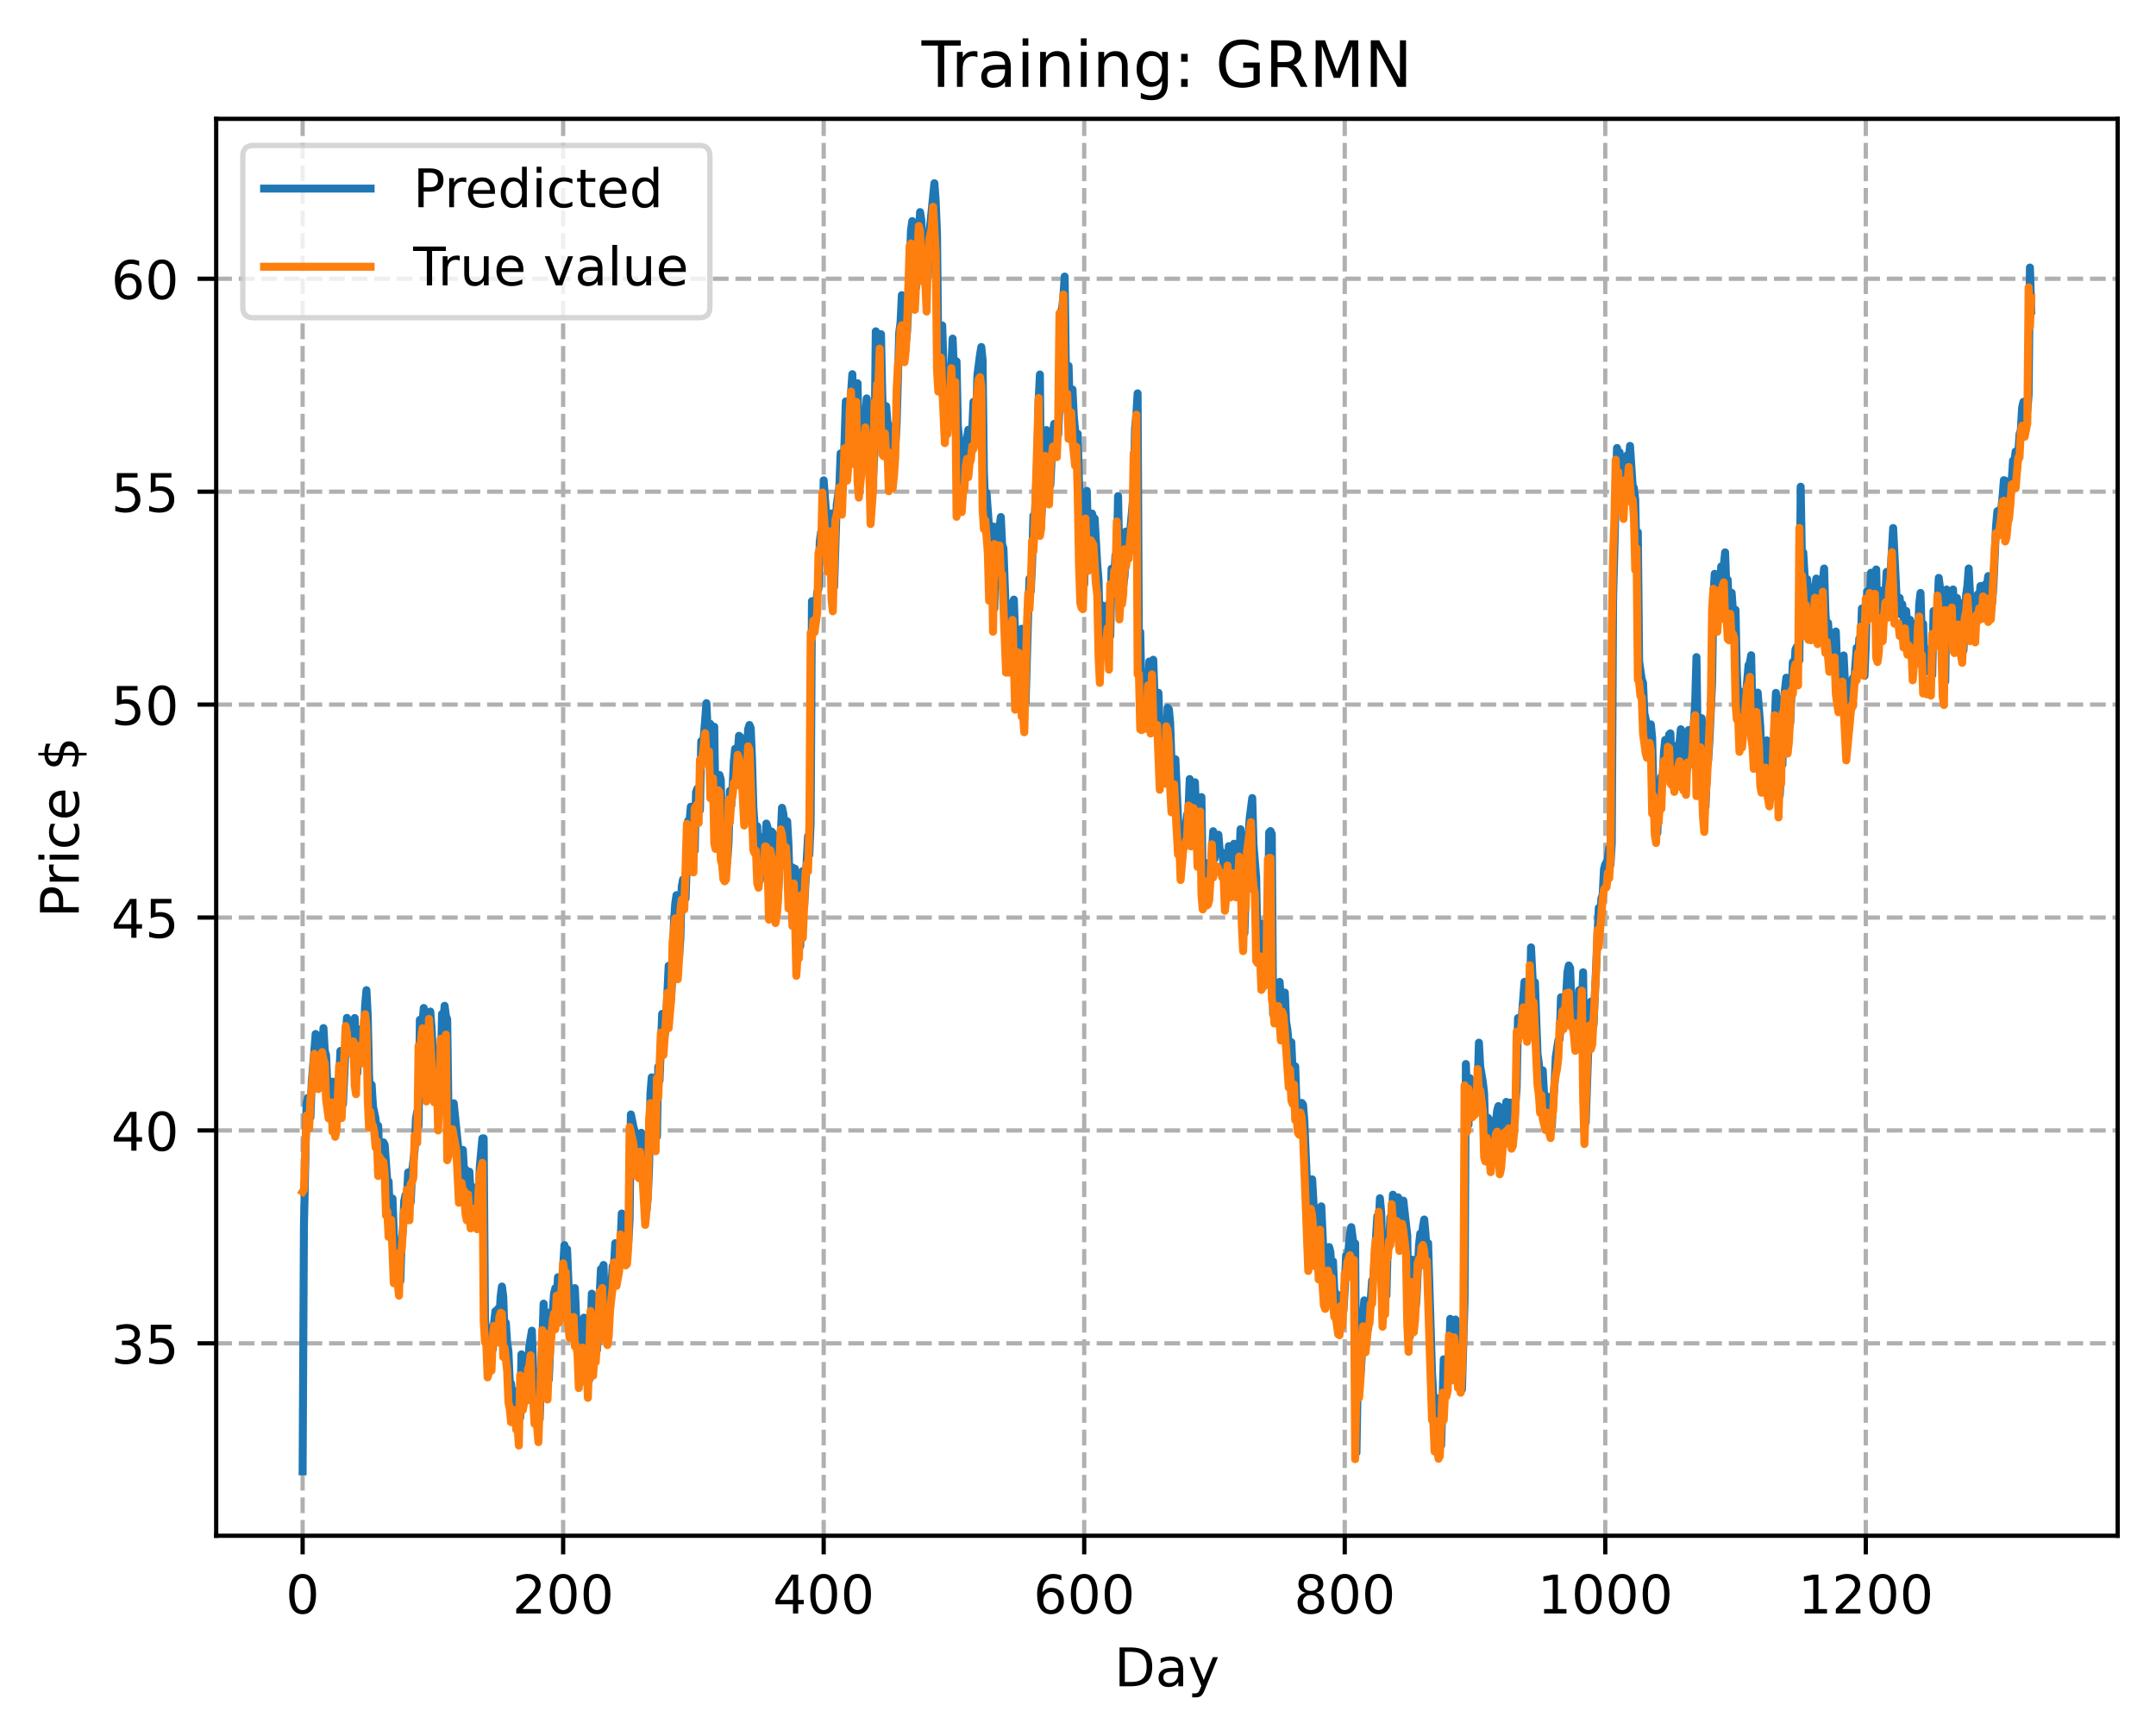 <?xml version="1.0" encoding="utf-8" standalone="no"?>
<!DOCTYPE svg PUBLIC "-//W3C//DTD SVG 1.1//EN"
  "http://www.w3.org/Graphics/SVG/1.1/DTD/svg11.dtd">
<!-- Created with matplotlib (https://matplotlib.org/) -->
<svg height="325.986pt" version="1.1" viewBox="0 0 404.923 325.986" width="404.923pt" xmlns="http://www.w3.org/2000/svg" xmlns:xlink="http://www.w3.org/1999/xlink">
 <defs>
  <style type="text/css">
*{stroke-linecap:butt;stroke-linejoin:round;}
  </style>
 </defs>
 <g id="figure_1">
  <g id="patch_1">
   <path d="M 0 325.986 
L 404.923 325.986 
L 404.923 0 
L 0 0 
z
" style="fill:#ffffff;"/>
  </g>
  <g id="axes_1">
   <g id="patch_2">
    <path d="M 40.603 288.43 
L 397.723 288.43 
L 397.723 22.318 
L 40.603 22.318 
z
" style="fill:#ffffff;"/>
   </g>
   <g id="matplotlib.axis_1">
    <g id="xtick_1">
     <g id="line2d_1">
      <path clip-path="url(#p3ec2834e0c)" d="M 56.836 288.43 
L 56.836 22.318 
" style="fill:none;stroke:#b0b0b0;stroke-dasharray:2.96,1.28;stroke-dashoffset:0;stroke-width:0.8;"/>
     </g>
     <g id="line2d_2">
      <defs>
       <path d="M 0 0 
L 0 3.5 
" id="m6b9f62abce" style="stroke:#000000;stroke-width:0.8;"/>
      </defs>
      <g>
       <use style="stroke:#000000;stroke-width:0.8;" x="56.836" xlink:href="#m6b9f62abce" y="288.43"/>
      </g>
     </g>
     <g id="text_1">
      <!-- 0 -->
      <defs>
       <path d="M 31.781 66.406 
Q 24.172 66.406 20.328 58.906 
Q 16.5 51.422 16.5 36.375 
Q 16.5 21.391 20.328 13.891 
Q 24.172 6.391 31.781 6.391 
Q 39.453 6.391 43.281 13.891 
Q 47.125 21.391 47.125 36.375 
Q 47.125 51.422 43.281 58.906 
Q 39.453 66.406 31.781 66.406 
z
M 31.781 74.219 
Q 44.047 74.219 50.516 64.516 
Q 56.984 54.828 56.984 36.375 
Q 56.984 17.969 50.516 8.266 
Q 44.047 -1.422 31.781 -1.422 
Q 19.531 -1.422 13.062 8.266 
Q 6.594 17.969 6.594 36.375 
Q 6.594 54.828 13.062 64.516 
Q 19.531 74.219 31.781 74.219 
z
" id="DejaVuSans-48"/>
      </defs>
      <g transform="translate(53.655 303.029)scale(0.1 -0.1)">
       <use xlink:href="#DejaVuSans-48"/>
      </g>
     </g>
    </g>
    <g id="xtick_2">
     <g id="line2d_3">
      <path clip-path="url(#p3ec2834e0c)" d="M 105.766 288.43 
L 105.766 22.318 
" style="fill:none;stroke:#b0b0b0;stroke-dasharray:2.96,1.28;stroke-dashoffset:0;stroke-width:0.8;"/>
     </g>
     <g id="line2d_4">
      <g>
       <use style="stroke:#000000;stroke-width:0.8;" x="105.766" xlink:href="#m6b9f62abce" y="288.43"/>
      </g>
     </g>
     <g id="text_2">
      <!-- 200 -->
      <defs>
       <path d="M 19.188 8.297 
L 53.609 8.297 
L 53.609 0 
L 7.328 0 
L 7.328 8.297 
Q 12.938 14.109 22.625 23.891 
Q 32.328 33.688 34.812 36.531 
Q 39.547 41.844 41.422 45.531 
Q 43.312 49.219 43.312 52.781 
Q 43.312 58.594 39.234 62.25 
Q 35.156 65.922 28.609 65.922 
Q 23.969 65.922 18.812 64.312 
Q 13.672 62.703 7.812 59.422 
L 7.812 69.391 
Q 13.766 71.781 18.938 73 
Q 24.125 74.219 28.422 74.219 
Q 39.75 74.219 46.484 68.547 
Q 53.219 62.891 53.219 53.422 
Q 53.219 48.922 51.531 44.891 
Q 49.859 40.875 45.406 35.406 
Q 44.188 33.984 37.641 27.219 
Q 31.109 20.453 19.188 8.297 
z
" id="DejaVuSans-50"/>
      </defs>
      <g transform="translate(96.223 303.029)scale(0.1 -0.1)">
       <use xlink:href="#DejaVuSans-50"/>
       <use x="63.623" xlink:href="#DejaVuSans-48"/>
       <use x="127.246" xlink:href="#DejaVuSans-48"/>
      </g>
     </g>
    </g>
    <g id="xtick_3">
     <g id="line2d_5">
      <path clip-path="url(#p3ec2834e0c)" d="M 154.697 288.43 
L 154.697 22.318 
" style="fill:none;stroke:#b0b0b0;stroke-dasharray:2.96,1.28;stroke-dashoffset:0;stroke-width:0.8;"/>
     </g>
     <g id="line2d_6">
      <g>
       <use style="stroke:#000000;stroke-width:0.8;" x="154.697" xlink:href="#m6b9f62abce" y="288.43"/>
      </g>
     </g>
     <g id="text_3">
      <!-- 400 -->
      <defs>
       <path d="M 37.797 64.312 
L 12.891 25.391 
L 37.797 25.391 
z
M 35.203 72.906 
L 47.609 72.906 
L 47.609 25.391 
L 58.016 25.391 
L 58.016 17.188 
L 47.609 17.188 
L 47.609 0 
L 37.797 0 
L 37.797 17.188 
L 4.891 17.188 
L 4.891 26.703 
z
" id="DejaVuSans-52"/>
      </defs>
      <g transform="translate(145.153 303.029)scale(0.1 -0.1)">
       <use xlink:href="#DejaVuSans-52"/>
       <use x="63.623" xlink:href="#DejaVuSans-48"/>
       <use x="127.246" xlink:href="#DejaVuSans-48"/>
      </g>
     </g>
    </g>
    <g id="xtick_4">
     <g id="line2d_7">
      <path clip-path="url(#p3ec2834e0c)" d="M 203.628 288.43 
L 203.628 22.318 
" style="fill:none;stroke:#b0b0b0;stroke-dasharray:2.96,1.28;stroke-dashoffset:0;stroke-width:0.8;"/>
     </g>
     <g id="line2d_8">
      <g>
       <use style="stroke:#000000;stroke-width:0.8;" x="203.628" xlink:href="#m6b9f62abce" y="288.43"/>
      </g>
     </g>
     <g id="text_4">
      <!-- 600 -->
      <defs>
       <path d="M 33.016 40.375 
Q 26.375 40.375 22.484 35.828 
Q 18.609 31.297 18.609 23.391 
Q 18.609 15.531 22.484 10.953 
Q 26.375 6.391 33.016 6.391 
Q 39.656 6.391 43.531 10.953 
Q 47.406 15.531 47.406 23.391 
Q 47.406 31.297 43.531 35.828 
Q 39.656 40.375 33.016 40.375 
z
M 52.594 71.297 
L 52.594 62.312 
Q 48.875 64.062 45.094 64.984 
Q 41.312 65.922 37.594 65.922 
Q 27.828 65.922 22.672 59.328 
Q 17.531 52.734 16.797 39.406 
Q 19.672 43.656 24.016 45.922 
Q 28.375 48.188 33.594 48.188 
Q 44.578 48.188 50.953 41.516 
Q 57.328 34.859 57.328 23.391 
Q 57.328 12.156 50.688 5.359 
Q 44.047 -1.422 33.016 -1.422 
Q 20.359 -1.422 13.672 8.266 
Q 6.984 17.969 6.984 36.375 
Q 6.984 53.656 15.188 63.938 
Q 23.391 74.219 37.203 74.219 
Q 40.922 74.219 44.703 73.484 
Q 48.484 72.75 52.594 71.297 
z
" id="DejaVuSans-54"/>
      </defs>
      <g transform="translate(194.084 303.029)scale(0.1 -0.1)">
       <use xlink:href="#DejaVuSans-54"/>
       <use x="63.623" xlink:href="#DejaVuSans-48"/>
       <use x="127.246" xlink:href="#DejaVuSans-48"/>
      </g>
     </g>
    </g>
    <g id="xtick_5">
     <g id="line2d_9">
      <path clip-path="url(#p3ec2834e0c)" d="M 252.558 288.43 
L 252.558 22.318 
" style="fill:none;stroke:#b0b0b0;stroke-dasharray:2.96,1.28;stroke-dashoffset:0;stroke-width:0.8;"/>
     </g>
     <g id="line2d_10">
      <g>
       <use style="stroke:#000000;stroke-width:0.8;" x="252.558" xlink:href="#m6b9f62abce" y="288.43"/>
      </g>
     </g>
     <g id="text_5">
      <!-- 800 -->
      <defs>
       <path d="M 31.781 34.625 
Q 24.75 34.625 20.719 30.859 
Q 16.703 27.094 16.703 20.516 
Q 16.703 13.922 20.719 10.156 
Q 24.75 6.391 31.781 6.391 
Q 38.812 6.391 42.859 10.172 
Q 46.922 13.969 46.922 20.516 
Q 46.922 27.094 42.891 30.859 
Q 38.875 34.625 31.781 34.625 
z
M 21.922 38.812 
Q 15.578 40.375 12.031 44.719 
Q 8.5 49.078 8.5 55.328 
Q 8.5 64.062 14.719 69.141 
Q 20.953 74.219 31.781 74.219 
Q 42.672 74.219 48.875 69.141 
Q 55.078 64.062 55.078 55.328 
Q 55.078 49.078 51.531 44.719 
Q 48 40.375 41.703 38.812 
Q 48.828 37.156 52.797 32.312 
Q 56.781 27.484 56.781 20.516 
Q 56.781 9.906 50.312 4.234 
Q 43.844 -1.422 31.781 -1.422 
Q 19.734 -1.422 13.25 4.234 
Q 6.781 9.906 6.781 20.516 
Q 6.781 27.484 10.781 32.312 
Q 14.797 37.156 21.922 38.812 
z
M 18.312 54.391 
Q 18.312 48.734 21.844 45.562 
Q 25.391 42.391 31.781 42.391 
Q 38.141 42.391 41.719 45.562 
Q 45.312 48.734 45.312 54.391 
Q 45.312 60.062 41.719 63.234 
Q 38.141 66.406 31.781 66.406 
Q 25.391 66.406 21.844 63.234 
Q 18.312 60.062 18.312 54.391 
z
" id="DejaVuSans-56"/>
      </defs>
      <g transform="translate(243.015 303.029)scale(0.1 -0.1)">
       <use xlink:href="#DejaVuSans-56"/>
       <use x="63.623" xlink:href="#DejaVuSans-48"/>
       <use x="127.246" xlink:href="#DejaVuSans-48"/>
      </g>
     </g>
    </g>
    <g id="xtick_6">
     <g id="line2d_11">
      <path clip-path="url(#p3ec2834e0c)" d="M 301.489 288.43 
L 301.489 22.318 
" style="fill:none;stroke:#b0b0b0;stroke-dasharray:2.96,1.28;stroke-dashoffset:0;stroke-width:0.8;"/>
     </g>
     <g id="line2d_12">
      <g>
       <use style="stroke:#000000;stroke-width:0.8;" x="301.489" xlink:href="#m6b9f62abce" y="288.43"/>
      </g>
     </g>
     <g id="text_6">
      <!-- 1000 -->
      <defs>
       <path d="M 12.406 8.297 
L 28.516 8.297 
L 28.516 63.922 
L 10.984 60.406 
L 10.984 69.391 
L 28.422 72.906 
L 38.281 72.906 
L 38.281 8.297 
L 54.391 8.297 
L 54.391 0 
L 12.406 0 
z
" id="DejaVuSans-49"/>
      </defs>
      <g transform="translate(288.764 303.029)scale(0.1 -0.1)">
       <use xlink:href="#DejaVuSans-49"/>
       <use x="63.623" xlink:href="#DejaVuSans-48"/>
       <use x="127.246" xlink:href="#DejaVuSans-48"/>
       <use x="190.869" xlink:href="#DejaVuSans-48"/>
      </g>
     </g>
    </g>
    <g id="xtick_7">
     <g id="line2d_13">
      <path clip-path="url(#p3ec2834e0c)" d="M 350.419 288.43 
L 350.419 22.318 
" style="fill:none;stroke:#b0b0b0;stroke-dasharray:2.96,1.28;stroke-dashoffset:0;stroke-width:0.8;"/>
     </g>
     <g id="line2d_14">
      <g>
       <use style="stroke:#000000;stroke-width:0.8;" x="350.419" xlink:href="#m6b9f62abce" y="288.43"/>
      </g>
     </g>
     <g id="text_7">
      <!-- 1200 -->
      <g transform="translate(337.694 303.029)scale(0.1 -0.1)">
       <use xlink:href="#DejaVuSans-49"/>
       <use x="63.623" xlink:href="#DejaVuSans-50"/>
       <use x="127.246" xlink:href="#DejaVuSans-48"/>
       <use x="190.869" xlink:href="#DejaVuSans-48"/>
      </g>
     </g>
    </g>
    <g id="text_8">
     <!-- Day -->
     <defs>
      <path d="M 19.672 64.797 
L 19.672 8.109 
L 31.594 8.109 
Q 46.688 8.109 53.688 14.938 
Q 60.688 21.781 60.688 36.531 
Q 60.688 51.172 53.688 57.984 
Q 46.688 64.797 31.594 64.797 
z
M 9.812 72.906 
L 30.078 72.906 
Q 51.266 72.906 61.172 64.094 
Q 71.094 55.281 71.094 36.531 
Q 71.094 17.672 61.125 8.828 
Q 51.172 0 30.078 0 
L 9.812 0 
z
" id="DejaVuSans-68"/>
      <path d="M 34.281 27.484 
Q 23.391 27.484 19.188 25 
Q 14.984 22.516 14.984 16.5 
Q 14.984 11.719 18.141 8.906 
Q 21.297 6.109 26.703 6.109 
Q 34.188 6.109 38.703 11.406 
Q 43.219 16.703 43.219 25.484 
L 43.219 27.484 
z
M 52.203 31.203 
L 52.203 0 
L 43.219 0 
L 43.219 8.297 
Q 40.141 3.328 35.547 0.953 
Q 30.953 -1.422 24.312 -1.422 
Q 15.922 -1.422 10.953 3.297 
Q 6 8.016 6 15.922 
Q 6 25.141 12.172 29.828 
Q 18.359 34.516 30.609 34.516 
L 43.219 34.516 
L 43.219 35.406 
Q 43.219 41.609 39.141 45 
Q 35.062 48.391 27.688 48.391 
Q 23 48.391 18.547 47.266 
Q 14.109 46.141 10.016 43.891 
L 10.016 52.203 
Q 14.938 54.109 19.578 55.047 
Q 24.219 56 28.609 56 
Q 40.484 56 46.344 49.844 
Q 52.203 43.703 52.203 31.203 
z
" id="DejaVuSans-97"/>
      <path d="M 32.172 -5.078 
Q 28.375 -14.844 24.75 -17.812 
Q 21.141 -20.797 15.094 -20.797 
L 7.906 -20.797 
L 7.906 -13.281 
L 13.188 -13.281 
Q 16.891 -13.281 18.938 -11.516 
Q 21 -9.766 23.484 -3.219 
L 25.094 0.875 
L 2.984 54.688 
L 12.5 54.688 
L 29.594 11.922 
L 46.688 54.688 
L 56.203 54.688 
z
" id="DejaVuSans-121"/>
     </defs>
     <g transform="translate(209.29 316.707)scale(0.1 -0.1)">
      <use xlink:href="#DejaVuSans-68"/>
      <use x="77.002" xlink:href="#DejaVuSans-97"/>
      <use x="138.281" xlink:href="#DejaVuSans-121"/>
     </g>
    </g>
   </g>
   <g id="matplotlib.axis_2">
    <g id="ytick_1">
     <g id="line2d_15">
      <path clip-path="url(#p3ec2834e0c)" d="M 40.603 252.298 
L 397.723 252.298 
" style="fill:none;stroke:#b0b0b0;stroke-dasharray:2.96,1.28;stroke-dashoffset:0;stroke-width:0.8;"/>
     </g>
     <g id="line2d_16">
      <defs>
       <path d="M 0 0 
L -3.5 0 
" id="m0f544c6895" style="stroke:#000000;stroke-width:0.8;"/>
      </defs>
      <g>
       <use style="stroke:#000000;stroke-width:0.8;" x="40.603" xlink:href="#m0f544c6895" y="252.298"/>
      </g>
     </g>
     <g id="text_9">
      <!-- 35 -->
      <defs>
       <path d="M 40.578 39.312 
Q 47.656 37.797 51.625 33 
Q 55.609 28.219 55.609 21.188 
Q 55.609 10.406 48.188 4.484 
Q 40.766 -1.422 27.094 -1.422 
Q 22.516 -1.422 17.656 -0.516 
Q 12.797 0.391 7.625 2.203 
L 7.625 11.719 
Q 11.719 9.328 16.594 8.109 
Q 21.484 6.891 26.812 6.891 
Q 36.078 6.891 40.938 10.547 
Q 45.797 14.203 45.797 21.188 
Q 45.797 27.641 41.281 31.266 
Q 36.766 34.906 28.719 34.906 
L 20.219 34.906 
L 20.219 43.016 
L 29.109 43.016 
Q 36.375 43.016 40.234 45.922 
Q 44.094 48.828 44.094 54.297 
Q 44.094 59.906 40.109 62.906 
Q 36.141 65.922 28.719 65.922 
Q 24.656 65.922 20.016 65.031 
Q 15.375 64.156 9.812 62.312 
L 9.812 71.094 
Q 15.438 72.656 20.344 73.438 
Q 25.25 74.219 29.594 74.219 
Q 40.828 74.219 47.359 69.109 
Q 53.906 64.016 53.906 55.328 
Q 53.906 49.266 50.438 45.094 
Q 46.969 40.922 40.578 39.312 
z
" id="DejaVuSans-51"/>
       <path d="M 10.797 72.906 
L 49.516 72.906 
L 49.516 64.594 
L 19.828 64.594 
L 19.828 46.734 
Q 21.969 47.469 24.109 47.828 
Q 26.266 48.188 28.422 48.188 
Q 40.625 48.188 47.75 41.5 
Q 54.891 34.812 54.891 23.391 
Q 54.891 11.625 47.562 5.094 
Q 40.234 -1.422 26.906 -1.422 
Q 22.312 -1.422 17.547 -0.641 
Q 12.797 0.141 7.719 1.703 
L 7.719 11.625 
Q 12.109 9.234 16.797 8.062 
Q 21.484 6.891 26.703 6.891 
Q 35.156 6.891 40.078 11.328 
Q 45.016 15.766 45.016 23.391 
Q 45.016 31 40.078 35.438 
Q 35.156 39.891 26.703 39.891 
Q 22.75 39.891 18.812 39.016 
Q 14.891 38.141 10.797 36.281 
z
" id="DejaVuSans-53"/>
      </defs>
      <g transform="translate(20.878 256.097)scale(0.1 -0.1)">
       <use xlink:href="#DejaVuSans-51"/>
       <use x="63.623" xlink:href="#DejaVuSans-53"/>
      </g>
     </g>
    </g>
    <g id="ytick_2">
     <g id="line2d_17">
      <path clip-path="url(#p3ec2834e0c)" d="M 40.603 212.309 
L 397.723 212.309 
" style="fill:none;stroke:#b0b0b0;stroke-dasharray:2.96,1.28;stroke-dashoffset:0;stroke-width:0.8;"/>
     </g>
     <g id="line2d_18">
      <g>
       <use style="stroke:#000000;stroke-width:0.8;" x="40.603" xlink:href="#m0f544c6895" y="212.309"/>
      </g>
     </g>
     <g id="text_10">
      <!-- 40 -->
      <g transform="translate(20.878 216.108)scale(0.1 -0.1)">
       <use xlink:href="#DejaVuSans-52"/>
       <use x="63.623" xlink:href="#DejaVuSans-48"/>
      </g>
     </g>
    </g>
    <g id="ytick_3">
     <g id="line2d_19">
      <path clip-path="url(#p3ec2834e0c)" d="M 40.603 172.32 
L 397.723 172.32 
" style="fill:none;stroke:#b0b0b0;stroke-dasharray:2.96,1.28;stroke-dashoffset:0;stroke-width:0.8;"/>
     </g>
     <g id="line2d_20">
      <g>
       <use style="stroke:#000000;stroke-width:0.8;" x="40.603" xlink:href="#m0f544c6895" y="172.32"/>
      </g>
     </g>
     <g id="text_11">
      <!-- 45 -->
      <g transform="translate(20.878 176.12)scale(0.1 -0.1)">
       <use xlink:href="#DejaVuSans-52"/>
       <use x="63.623" xlink:href="#DejaVuSans-53"/>
      </g>
     </g>
    </g>
    <g id="ytick_4">
     <g id="line2d_21">
      <path clip-path="url(#p3ec2834e0c)" d="M 40.603 132.332 
L 397.723 132.332 
" style="fill:none;stroke:#b0b0b0;stroke-dasharray:2.96,1.28;stroke-dashoffset:0;stroke-width:0.8;"/>
     </g>
     <g id="line2d_22">
      <g>
       <use style="stroke:#000000;stroke-width:0.8;" x="40.603" xlink:href="#m0f544c6895" y="132.332"/>
      </g>
     </g>
     <g id="text_12">
      <!-- 50 -->
      <g transform="translate(20.878 136.131)scale(0.1 -0.1)">
       <use xlink:href="#DejaVuSans-53"/>
       <use x="63.623" xlink:href="#DejaVuSans-48"/>
      </g>
     </g>
    </g>
    <g id="ytick_5">
     <g id="line2d_23">
      <path clip-path="url(#p3ec2834e0c)" d="M 40.603 92.343 
L 397.723 92.343 
" style="fill:none;stroke:#b0b0b0;stroke-dasharray:2.96,1.28;stroke-dashoffset:0;stroke-width:0.8;"/>
     </g>
     <g id="line2d_24">
      <g>
       <use style="stroke:#000000;stroke-width:0.8;" x="40.603" xlink:href="#m0f544c6895" y="92.343"/>
      </g>
     </g>
     <g id="text_13">
      <!-- 55 -->
      <g transform="translate(20.878 96.142)scale(0.1 -0.1)">
       <use xlink:href="#DejaVuSans-53"/>
       <use x="63.623" xlink:href="#DejaVuSans-53"/>
      </g>
     </g>
    </g>
    <g id="ytick_6">
     <g id="line2d_25">
      <path clip-path="url(#p3ec2834e0c)" d="M 40.603 52.354 
L 397.723 52.354 
" style="fill:none;stroke:#b0b0b0;stroke-dasharray:2.96,1.28;stroke-dashoffset:0;stroke-width:0.8;"/>
     </g>
     <g id="line2d_26">
      <g>
       <use style="stroke:#000000;stroke-width:0.8;" x="40.603" xlink:href="#m0f544c6895" y="52.354"/>
      </g>
     </g>
     <g id="text_14">
      <!-- 60 -->
      <g transform="translate(20.878 56.153)scale(0.1 -0.1)">
       <use xlink:href="#DejaVuSans-54"/>
       <use x="63.623" xlink:href="#DejaVuSans-48"/>
      </g>
     </g>
    </g>
    <g id="text_15">
     <!-- Price $ -->
     <defs>
      <path d="M 19.672 64.797 
L 19.672 37.406 
L 32.078 37.406 
Q 38.969 37.406 42.719 40.969 
Q 46.484 44.531 46.484 51.125 
Q 46.484 57.672 42.719 61.234 
Q 38.969 64.797 32.078 64.797 
z
M 9.812 72.906 
L 32.078 72.906 
Q 44.344 72.906 50.609 67.359 
Q 56.891 61.812 56.891 51.125 
Q 56.891 40.328 50.609 34.812 
Q 44.344 29.297 32.078 29.297 
L 19.672 29.297 
L 19.672 0 
L 9.812 0 
z
" id="DejaVuSans-80"/>
      <path d="M 41.109 46.297 
Q 39.594 47.172 37.812 47.578 
Q 36.031 48 33.891 48 
Q 26.266 48 22.188 43.047 
Q 18.109 38.094 18.109 28.812 
L 18.109 0 
L 9.078 0 
L 9.078 54.688 
L 18.109 54.688 
L 18.109 46.188 
Q 20.953 51.172 25.484 53.578 
Q 30.031 56 36.531 56 
Q 37.453 56 38.578 55.875 
Q 39.703 55.766 41.062 55.516 
z
" id="DejaVuSans-114"/>
      <path d="M 9.422 54.688 
L 18.406 54.688 
L 18.406 0 
L 9.422 0 
z
M 9.422 75.984 
L 18.406 75.984 
L 18.406 64.594 
L 9.422 64.594 
z
" id="DejaVuSans-105"/>
      <path d="M 48.781 52.594 
L 48.781 44.188 
Q 44.969 46.297 41.141 47.344 
Q 37.312 48.391 33.406 48.391 
Q 24.656 48.391 19.812 42.844 
Q 14.984 37.312 14.984 27.297 
Q 14.984 17.281 19.812 11.734 
Q 24.656 6.203 33.406 6.203 
Q 37.312 6.203 41.141 7.25 
Q 44.969 8.297 48.781 10.406 
L 48.781 2.094 
Q 45.016 0.344 40.984 -0.531 
Q 36.969 -1.422 32.422 -1.422 
Q 20.062 -1.422 12.781 6.344 
Q 5.516 14.109 5.516 27.297 
Q 5.516 40.672 12.859 48.328 
Q 20.219 56 33.016 56 
Q 37.156 56 41.109 55.141 
Q 45.062 54.297 48.781 52.594 
z
" id="DejaVuSans-99"/>
      <path d="M 56.203 29.594 
L 56.203 25.203 
L 14.891 25.203 
Q 15.484 15.922 20.484 11.062 
Q 25.484 6.203 34.422 6.203 
Q 39.594 6.203 44.453 7.469 
Q 49.312 8.734 54.109 11.281 
L 54.109 2.781 
Q 49.266 0.734 44.188 -0.344 
Q 39.109 -1.422 33.891 -1.422 
Q 20.797 -1.422 13.156 6.188 
Q 5.516 13.812 5.516 26.812 
Q 5.516 40.234 12.766 48.109 
Q 20.016 56 32.328 56 
Q 43.359 56 49.781 48.891 
Q 56.203 41.797 56.203 29.594 
z
M 47.219 32.234 
Q 47.125 39.594 43.094 43.984 
Q 39.062 48.391 32.422 48.391 
Q 24.906 48.391 20.391 44.141 
Q 15.875 39.891 15.188 32.172 
z
" id="DejaVuSans-101"/>
      <path id="DejaVuSans-32"/>
      <path d="M 33.797 -14.703 
L 28.906 -14.703 
L 28.859 0 
Q 23.734 0.094 18.609 1.188 
Q 13.484 2.297 8.297 4.5 
L 8.297 13.281 
Q 13.281 10.156 18.375 8.562 
Q 23.484 6.984 28.906 6.938 
L 28.906 29.203 
Q 18.109 30.953 13.203 35.156 
Q 8.297 39.359 8.297 46.688 
Q 8.297 54.641 13.625 59.219 
Q 18.953 63.812 28.906 64.5 
L 28.906 75.984 
L 33.797 75.984 
L 33.797 64.656 
Q 38.328 64.453 42.578 63.688 
Q 46.828 62.938 50.875 61.625 
L 50.875 53.078 
Q 46.828 55.125 42.547 56.25 
Q 38.281 57.375 33.797 57.562 
L 33.797 36.719 
Q 44.875 35.016 50.094 30.609 
Q 55.328 26.219 55.328 18.609 
Q 55.328 10.359 49.781 5.594 
Q 44.234 0.828 33.797 0.094 
z
M 28.906 37.594 
L 28.906 57.625 
Q 23.25 56.984 20.266 54.391 
Q 17.281 51.812 17.281 47.516 
Q 17.281 43.312 20.031 40.969 
Q 22.797 38.625 28.906 37.594 
z
M 33.797 28.219 
L 33.797 7.078 
Q 39.984 7.906 43.141 10.594 
Q 46.297 13.281 46.297 17.672 
Q 46.297 21.969 43.281 24.5 
Q 40.281 27.047 33.797 28.219 
z
" id="DejaVuSans-36"/>
     </defs>
     <g transform="translate(14.798 172.342)rotate(-90)scale(0.1 -0.1)">
      <use xlink:href="#DejaVuSans-80"/>
      <use x="58.553" xlink:href="#DejaVuSans-114"/>
      <use x="99.666" xlink:href="#DejaVuSans-105"/>
      <use x="127.449" xlink:href="#DejaVuSans-99"/>
      <use x="182.43" xlink:href="#DejaVuSans-101"/>
      <use x="243.953" xlink:href="#DejaVuSans-32"/>
      <use x="275.74" xlink:href="#DejaVuSans-36"/>
     </g>
    </g>
   </g>
   <g id="line2d_27">
    <path clip-path="url(#p3ec2834e0c)" d="M 56.836 276.334 
L 57.081 230.372 
L 57.57 207.324 
L 57.814 206.201 
L 58.059 209.098 
L 58.304 209.859 
L 58.548 203.25 
L 59.038 197.334 
L 59.282 194.198 
L 59.527 198.582 
L 60.016 202.066 
L 60.261 198.979 
L 60.506 197.863 
L 60.75 193.085 
L 60.995 197.351 
L 61.24 198.183 
L 61.484 203.853 
L 61.974 208.458 
L 62.218 204.696 
L 62.463 203.15 
L 62.708 210.837 
L 62.952 205.711 
L 63.197 211.216 
L 63.441 208.925 
L 63.931 197.381 
L 64.175 205.899 
L 64.42 207.342 
L 65.154 191.17 
L 65.399 192.791 
L 65.643 195.561 
L 65.888 192.688 
L 66.133 195.691 
L 66.377 192.759 
L 66.622 191.198 
L 66.867 199.538 
L 67.111 201.56 
L 67.356 193.322 
L 67.601 196.187 
L 67.845 194.827 
L 68.09 197.055 
L 68.335 194.761 
L 68.579 188.777 
L 68.824 185.966 
L 69.069 190.796 
L 69.313 201.833 
L 69.558 207.298 
L 69.802 203.733 
L 70.047 207.764 
L 70.536 210.118 
L 70.781 213.21 
L 71.026 211.428 
L 71.27 217.978 
L 71.515 214.696 
L 71.76 217.692 
L 72.004 214.547 
L 72.249 215.009 
L 72.738 221.863 
L 72.983 221.89 
L 73.228 228.088 
L 73.472 228.401 
L 73.717 225.097 
L 74.206 238.076 
L 74.451 233.666 
L 74.696 240.214 
L 74.94 240.742 
L 75.185 240.594 
L 75.429 233.058 
L 75.674 230.923 
L 75.919 225.547 
L 76.163 224.436 
L 76.408 225.328 
L 76.653 220.185 
L 76.897 221.42 
L 77.142 225.783 
L 77.387 220.143 
L 77.876 216.053 
L 78.121 210.05 
L 78.365 208.708 
L 78.61 211.514 
L 78.855 191.541 
L 79.099 194.928 
L 79.589 189.317 
L 79.833 199.928 
L 80.078 198.289 
L 80.323 203.285 
L 80.567 197.961 
L 80.812 189.983 
L 81.056 193.038 
L 81.546 202.499 
L 81.79 203.887 
L 82.035 201.738 
L 82.28 197.062 
L 82.524 207.687 
L 82.769 202.633 
L 83.014 190.448 
L 83.258 192.099 
L 83.503 188.901 
L 83.748 190.797 
L 83.992 191.426 
L 84.237 209.546 
L 84.482 210.776 
L 84.726 209.747 
L 84.971 207.667 
L 85.216 207.213 
L 86.194 216.827 
L 86.439 221.398 
L 86.684 217.792 
L 86.928 215.964 
L 87.173 220.434 
L 87.417 219.611 
L 87.662 223.248 
L 87.907 224.282 
L 88.151 220.056 
L 88.396 223.95 
L 88.641 225.866 
L 88.885 225.211 
L 89.13 223.027 
L 89.375 223.826 
L 89.619 225.125 
L 89.864 227.03 
L 90.109 219.168 
L 90.598 213.8 
L 90.843 213.792 
L 91.087 247.871 
L 91.332 250.144 
L 91.577 249.325 
L 91.821 254.146 
L 92.066 253.608 
L 92.311 249.764 
L 92.555 253.377 
L 92.8 248.399 
L 93.044 246.259 
L 93.289 246.937 
L 93.534 245.806 
L 93.778 247.906 
L 94.023 243.508 
L 94.268 241.628 
L 94.512 243.498 
L 94.757 250.246 
L 95.002 248.436 
L 95.246 252.126 
L 95.491 253.832 
L 95.736 259.402 
L 95.98 259.852 
L 96.225 262.687 
L 96.714 261.276 
L 96.959 263.308 
L 97.204 266.379 
L 97.448 263.54 
L 97.693 266.275 
L 97.938 254.358 
L 98.182 259.516 
L 98.427 260.878 
L 98.672 260.381 
L 98.916 257.735 
L 99.161 258.789 
L 99.405 252.85 
L 99.895 249.917 
L 100.139 257.356 
L 100.384 257.52 
L 100.629 263.083 
L 100.873 259.552 
L 101.118 264.332 
L 101.363 266.497 
L 102.097 244.838 
L 102.341 250.034 
L 102.586 246.442 
L 102.831 249.409 
L 103.075 259.114 
L 103.565 247.752 
L 103.809 246.216 
L 104.054 242.9 
L 104.299 241.928 
L 104.543 244.964 
L 104.788 239.88 
L 105.032 244.507 
L 105.277 243.616 
L 105.522 241.86 
L 106.011 233.847 
L 106.256 235.699 
L 106.5 234.607 
L 106.99 246.143 
L 107.234 249.403 
L 107.479 244.077 
L 107.724 248.288 
L 107.968 241.927 
L 108.213 247.644 
L 108.702 250.623 
L 108.947 256.283 
L 109.192 254.188 
L 109.436 248.64 
L 109.681 247.467 
L 109.926 253.203 
L 110.17 255.381 
L 110.415 252.52 
L 110.66 259.18 
L 111.149 242.967 
L 111.638 255.041 
L 111.883 251.362 
L 112.127 253.542 
L 112.861 238.351 
L 113.106 238.692 
L 113.351 237.574 
L 113.595 245.735 
L 113.84 248.214 
L 114.085 245.401 
L 114.329 247.544 
L 114.574 245.508 
L 115.063 237.803 
L 115.308 237.74 
L 115.553 233.486 
L 116.042 237.568 
L 116.531 233.737 
L 116.776 227.905 
L 117.02 229.232 
L 117.265 232.355 
L 117.51 230.952 
L 117.754 234.319 
L 117.999 233.479 
L 118.244 229.122 
L 118.488 209.306 
L 118.978 211.677 
L 119.222 212.598 
L 119.712 217.751 
L 119.956 214.896 
L 120.201 216.713 
L 120.446 212.748 
L 120.69 216.838 
L 120.935 218.34 
L 121.18 221.509 
L 121.424 227.341 
L 121.669 224.79 
L 121.914 219.014 
L 122.158 205.425 
L 122.403 202.337 
L 122.648 203.584 
L 122.892 205.815 
L 123.137 211.57 
L 123.381 213.475 
L 123.626 200.352 
L 123.871 202.924 
L 124.36 190.42 
L 124.605 191.469 
L 124.849 194.431 
L 125.094 191.794 
L 125.583 181.387 
L 125.828 189.243 
L 126.073 187.079 
L 126.317 182.44 
L 126.562 173.518 
L 126.807 169.777 
L 127.051 168.12 
L 127.296 177.428 
L 127.541 179.778 
L 127.785 176.262 
L 128.03 166.561 
L 128.275 165.198 
L 128.519 168.509 
L 128.764 168.723 
L 129.253 154.127 
L 129.498 154.352 
L 129.742 151.504 
L 130.232 159.033 
L 130.476 159.772 
L 130.721 148.764 
L 130.966 148.136 
L 131.21 147.961 
L 131.455 152.185 
L 131.7 139.209 
L 131.944 140.152 
L 132.189 138.336 
L 132.678 132.063 
L 132.923 137.682 
L 133.412 135.958 
L 133.657 144.445 
L 133.902 142.188 
L 134.146 136.493 
L 134.391 152.791 
L 134.636 155.234 
L 134.88 146.565 
L 135.125 145.545 
L 135.369 146.428 
L 135.614 156.155 
L 135.859 158.271 
L 136.103 162.664 
L 136.348 163.035 
L 136.593 161.722 
L 136.837 158.071 
L 137.082 148.52 
L 137.327 151.356 
L 137.571 148.243 
L 137.816 143.113 
L 138.061 140.637 
L 138.305 142.788 
L 138.55 141.504 
L 138.795 138.195 
L 139.039 138.386 
L 139.529 141.199 
L 140.018 152.247 
L 140.507 136.944 
L 140.752 136.156 
L 140.996 136.736 
L 141.241 142.585 
L 141.486 151.541 
L 141.73 155.172 
L 141.975 156.621 
L 142.22 155.179 
L 142.464 164.569 
L 142.709 165.4 
L 143.198 157.708 
L 143.443 157.124 
L 143.688 159.121 
L 143.932 154.674 
L 144.177 155.479 
L 144.422 159.102 
L 144.666 169.262 
L 144.911 156.17 
L 145.156 156.493 
L 145.645 165.334 
L 145.89 169.603 
L 146.134 167.904 
L 146.868 151.711 
L 147.113 152.813 
L 147.357 154.857 
L 147.602 155.948 
L 147.847 154.247 
L 148.091 158.771 
L 148.336 167.221 
L 148.581 166.312 
L 148.825 162.907 
L 149.07 170.51 
L 149.315 163.161 
L 149.559 169.002 
L 149.804 177.561 
L 150.049 174.606 
L 150.293 177.694 
L 150.538 166.902 
L 150.783 163.583 
L 151.027 170.329 
L 151.761 157.046 
L 152.006 160.53 
L 152.251 154.472 
L 152.495 112.904 
L 152.74 118.729 
L 152.984 113.052 
L 153.229 114.835 
L 153.474 111.272 
L 153.718 110.587 
L 153.963 101.699 
L 154.208 99.906 
L 154.452 102.857 
L 154.697 90.205 
L 155.186 96.853 
L 155.431 98.278 
L 155.676 103.063 
L 155.92 100.462 
L 156.165 96.432 
L 156.41 108.175 
L 156.654 110.255 
L 157.144 94.808 
L 157.633 91.514 
L 157.878 85.166 
L 158.122 86.994 
L 158.367 90.721 
L 158.856 75.386 
L 159.101 81.706 
L 159.345 84.359 
L 159.59 82.906 
L 159.835 73.801 
L 160.079 70.271 
L 160.324 79.901 
L 160.569 82.35 
L 160.813 75.249 
L 161.058 71.973 
L 161.303 84.38 
L 161.547 87.55 
L 162.037 82.727 
L 162.526 78.248 
L 162.771 74.826 
L 163.26 79.081 
L 163.505 83.608 
L 163.749 94.015 
L 164.239 84.615 
L 164.483 62.223 
L 164.728 69.922 
L 164.972 65.35 
L 165.217 68.182 
L 165.462 62.756 
L 165.706 74.397 
L 165.951 79.967 
L 166.196 81.956 
L 166.44 76.277 
L 166.685 79.622 
L 166.93 79.775 
L 167.174 86.841 
L 167.664 82.214 
L 167.908 85.396 
L 168.153 83.955 
L 168.398 79.595 
L 168.887 62.448 
L 169.132 60.583 
L 169.376 55.429 
L 169.621 55.741 
L 169.866 58.368 
L 170.11 64.587 
L 170.355 62.296 
L 170.6 57.332 
L 171.089 43.333 
L 171.333 41.52 
L 171.578 42.936 
L 171.823 47.222 
L 172.067 53.944 
L 172.801 39.831 
L 173.046 41.439 
L 173.291 47.114 
L 173.535 45.275 
L 173.78 46.646 
L 174.025 46.406 
L 174.269 51.94 
L 174.514 44.205 
L 175.493 34.414 
L 175.737 37.736 
L 175.982 43.938 
L 176.227 66.087 
L 176.471 69.986 
L 176.716 66.896 
L 176.96 61.122 
L 177.205 68.794 
L 177.45 71.488 
L 177.694 77.04 
L 177.939 73.013 
L 178.184 76.303 
L 178.428 70.546 
L 178.673 69.137 
L 178.918 63.594 
L 179.162 69.507 
L 179.407 67.764 
L 179.652 67.883 
L 179.896 79.891 
L 180.141 82.519 
L 180.386 88.79 
L 180.63 86.369 
L 180.875 91.447 
L 181.364 85.633 
L 181.609 82.318 
L 181.854 80.712 
L 182.098 85.235 
L 182.588 80.659 
L 182.832 75.467 
L 183.321 78.491 
L 183.566 70.43 
L 184.055 66.662 
L 184.3 65.167 
L 184.545 67.596 
L 184.789 88.51 
L 185.034 95.488 
L 185.279 92.539 
L 185.768 99.195 
L 186.013 106.894 
L 186.257 101.677 
L 186.502 98.882 
L 186.747 114.272 
L 186.991 98.981 
L 187.236 104.819 
L 187.481 100.91 
L 187.97 97.103 
L 188.215 102.274 
L 188.459 102.976 
L 188.948 116.316 
L 189.193 120.709 
L 189.438 117.388 
L 189.682 121.006 
L 189.927 113.299 
L 190.172 114.604 
L 190.416 112.613 
L 190.661 119.417 
L 190.906 129.468 
L 191.15 127.648 
L 191.395 119.07 
L 191.64 126.6 
L 191.884 118.093 
L 192.129 130.03 
L 192.374 129.123 
L 192.618 131.978 
L 193.108 115.417 
L 193.352 108.657 
L 193.597 111.017 
L 193.842 105.639 
L 194.086 96.855 
L 194.331 97.569 
L 194.82 86.35 
L 195.065 75.21 
L 195.309 70.338 
L 195.554 97.739 
L 195.799 92.924 
L 196.043 82.957 
L 196.288 81.14 
L 196.533 80.767 
L 196.777 82.454 
L 197.267 91.131 
L 197.756 81.308 
L 198.001 79.592 
L 198.245 80.212 
L 198.49 79.487 
L 198.735 81.7 
L 198.979 76.058 
L 199.224 58.639 
L 199.469 57.935 
L 199.713 55.726 
L 199.958 51.942 
L 200.203 70.94 
L 200.447 70.458 
L 200.692 68.721 
L 200.936 77.159 
L 201.181 76.289 
L 201.426 73.143 
L 201.67 78.168 
L 202.16 83.546 
L 202.404 81.472 
L 202.894 100.242 
L 203.138 109.545 
L 203.383 110.547 
L 203.628 109.697 
L 204.117 92.185 
L 204.362 101.716 
L 204.606 103.991 
L 204.851 101.974 
L 205.096 96.446 
L 205.34 97.332 
L 205.585 97.372 
L 206.074 105.934 
L 206.319 108.908 
L 206.563 119.392 
L 206.808 123.352 
L 207.053 113.713 
L 207.297 114.175 
L 207.787 118.841 
L 208.031 114.962 
L 208.276 113.375 
L 208.521 119.472 
L 208.765 106.812 
L 209.01 108.179 
L 209.255 108.546 
L 209.499 104.27 
L 209.744 104.91 
L 209.989 93.176 
L 210.233 105.791 
L 210.478 110.905 
L 210.723 108.592 
L 210.967 110.005 
L 211.212 108.152 
L 211.457 99.835 
L 211.701 103.154 
L 211.946 100.3 
L 212.191 100.563 
L 212.924 92.468 
L 213.169 80.535 
L 213.414 77.928 
L 213.658 73.877 
L 213.903 122.036 
L 214.148 118.692 
L 214.392 130.072 
L 214.637 132.742 
L 214.882 131.361 
L 215.126 133.726 
L 215.371 133.058 
L 215.616 130.495 
L 215.86 124.24 
L 216.35 134.345 
L 216.594 123.91 
L 216.839 130.679 
L 217.084 133.55 
L 217.328 133.204 
L 217.573 130.124 
L 218.062 144.003 
L 218.307 140.045 
L 218.551 141.601 
L 218.796 139.726 
L 219.041 142.719 
L 219.285 132.917 
L 219.53 133.217 
L 219.775 135.725 
L 220.264 150.295 
L 220.509 148.181 
L 220.753 142.589 
L 221.487 159.05 
L 221.732 159.41 
L 221.977 161.288 
L 222.466 155.47 
L 222.711 154.919 
L 222.955 152.994 
L 223.2 152.363 
L 223.445 146.316 
L 223.689 147.999 
L 223.934 155.35 
L 224.179 148.339 
L 224.423 146.914 
L 224.668 153.585 
L 224.912 150.731 
L 225.157 159.005 
L 225.402 156.444 
L 225.646 149.701 
L 225.891 167.125 
L 226.136 167.045 
L 226.38 162.055 
L 226.625 164.255 
L 226.87 167.606 
L 227.114 166.499 
L 227.359 164.647 
L 227.848 156.115 
L 228.093 161.313 
L 228.582 157.077 
L 228.827 156.766 
L 229.072 159.642 
L 229.561 160.205 
L 229.806 162.24 
L 230.05 160.828 
L 230.295 166.238 
L 230.539 164.708 
L 230.784 158.912 
L 231.029 163.63 
L 231.273 164.688 
L 231.518 163.821 
L 231.763 158.466 
L 232.007 163.011 
L 232.252 163.014 
L 232.497 164.317 
L 232.741 162.05 
L 232.986 155.737 
L 233.231 159.257 
L 233.475 170.097 
L 233.72 175.244 
L 233.965 167.309 
L 234.209 167.079 
L 234.454 157.741 
L 234.699 153.715 
L 235.188 149.882 
L 235.433 158.714 
L 235.922 164.75 
L 236.167 177.237 
L 236.411 177.172 
L 236.9 173.472 
L 237.145 181.513 
L 237.39 179.499 
L 237.634 182.509 
L 237.879 178.909 
L 238.124 173.357 
L 238.368 156.336 
L 238.613 156.084 
L 238.858 156.641 
L 239.102 190.441 
L 239.347 187.109 
L 239.592 190.144 
L 240.081 185.207 
L 240.326 184.409 
L 240.815 191.665 
L 241.06 186.817 
L 241.304 186.418 
L 241.549 191.904 
L 241.794 193.424 
L 242.283 198.824 
L 242.527 195.734 
L 242.772 201.283 
L 243.017 203.255 
L 243.261 200.269 
L 243.506 207.674 
L 243.751 207.344 
L 244.24 210.627 
L 244.485 207.139 
L 244.729 207.484 
L 244.974 210.579 
L 245.463 222.273 
L 245.708 234.874 
L 245.953 231.753 
L 246.197 224.827 
L 246.442 221.496 
L 247.176 234.506 
L 247.421 229.904 
L 247.665 229.041 
L 247.91 236.285 
L 248.155 226.562 
L 248.644 237.198 
L 248.888 243.45 
L 249.133 244.504 
L 249.622 234.213 
L 249.867 235.135 
L 250.112 239.613 
L 250.356 236.908 
L 250.601 242.303 
L 250.846 242.977 
L 251.09 244.378 
L 251.335 244.589 
L 251.58 246.343 
L 251.824 248.939 
L 252.069 243.125 
L 252.314 246.12 
L 252.558 242.16 
L 252.803 235.853 
L 253.048 237.119 
L 253.537 231.778 
L 253.782 230.475 
L 254.271 234.239 
L 254.515 233.527 
L 254.76 272.836 
L 255.005 258.424 
L 255.249 256.957 
L 255.494 258.884 
L 255.739 255.007 
L 255.983 247.197 
L 256.228 244.23 
L 256.473 245.876 
L 256.717 250.124 
L 256.962 249.573 
L 257.207 245.628 
L 257.451 243.994 
L 257.696 240.501 
L 257.941 240.177 
L 258.675 228.426 
L 258.919 230.938 
L 259.164 225.047 
L 259.409 227.696 
L 259.898 245.509 
L 260.143 241.834 
L 260.387 243.322 
L 260.632 233.829 
L 260.876 234.183 
L 261.121 228.619 
L 261.366 230.274 
L 261.61 224.378 
L 262.1 228.396 
L 262.344 225.85 
L 262.589 224.876 
L 262.834 228.634 
L 263.078 230.502 
L 263.323 226.883 
L 263.568 225.494 
L 264.302 232.028 
L 264.546 246.375 
L 264.791 251.018 
L 265.28 236.592 
L 265.525 243.991 
L 265.77 246.436 
L 266.014 244.317 
L 266.503 233.809 
L 266.748 231.672 
L 266.993 233.012 
L 267.237 230.417 
L 267.482 229.038 
L 267.727 231.697 
L 267.971 235.66 
L 268.216 233.471 
L 268.95 257.78 
L 269.195 262.205 
L 269.439 262.875 
L 269.684 267.401 
L 269.929 262.625 
L 270.173 269.544 
L 270.663 271.465 
L 271.152 255.289 
L 271.397 261.227 
L 271.641 256.979 
L 271.886 257.86 
L 272.131 255.912 
L 272.375 247.696 
L 272.62 248.878 
L 272.864 255.751 
L 273.109 253.639 
L 273.354 247.823 
L 273.598 252.453 
L 274.088 258.165 
L 274.332 253.755 
L 274.577 260.959 
L 275.066 244.119 
L 275.311 199.835 
L 275.556 207.482 
L 275.8 211.26 
L 276.045 202.485 
L 276.779 207.397 
L 277.024 204.888 
L 277.268 206.018 
L 277.513 204.49 
L 277.758 195.829 
L 278.002 200.283 
L 278.491 203.188 
L 278.736 205.316 
L 278.981 213.817 
L 279.225 214.042 
L 279.47 209.942 
L 279.715 210.34 
L 280.204 218.502 
L 280.693 211.889 
L 280.938 211.032 
L 281.183 208.569 
L 281.427 207.733 
L 281.917 216.803 
L 282.161 215.672 
L 282.895 206.951 
L 283.14 211.866 
L 283.629 207.079 
L 283.874 208.832 
L 284.118 211.979 
L 284.363 211.038 
L 284.852 204.273 
L 285.097 191.213 
L 285.342 192.404 
L 285.831 190.782 
L 286.32 184.403 
L 286.565 189.334 
L 286.81 186.015 
L 287.054 192.145 
L 287.299 190.339 
L 287.544 177.928 
L 288.033 187.543 
L 288.278 184.483 
L 288.767 197.969 
L 289.012 199.724 
L 289.256 202.774 
L 289.501 204.251 
L 289.746 201.024 
L 289.99 205.389 
L 290.235 206.576 
L 290.479 209.561 
L 290.724 205.986 
L 290.969 208.359 
L 291.213 209.143 
L 291.458 211.501 
L 291.703 206.507 
L 291.947 203.944 
L 292.192 198.511 
L 292.681 195.36 
L 292.926 195.167 
L 293.171 187.307 
L 293.415 190.345 
L 293.66 187.331 
L 293.905 191.216 
L 294.394 182.507 
L 294.639 181.324 
L 294.883 181.786 
L 295.128 188.037 
L 295.373 189.451 
L 295.617 188.846 
L 295.862 190.922 
L 296.106 195.616 
L 296.596 185.976 
L 297.085 189.769 
L 297.33 182.601 
L 297.574 203.228 
L 297.819 210.811 
L 298.553 189.829 
L 298.798 188.118 
L 299.042 192.837 
L 299.287 192.501 
L 300.266 170.518 
L 300.51 173.478 
L 300.755 168.74 
L 301 168.073 
L 301.244 163.253 
L 301.489 162.303 
L 301.734 161.95 
L 301.978 161.223 
L 302.223 159.277 
L 302.467 162.42 
L 302.712 158.32 
L 302.957 112.694 
L 303.691 84.14 
L 303.935 90.349 
L 304.18 84.94 
L 304.425 94.737 
L 304.669 89.208 
L 304.914 89.788 
L 305.159 93.126 
L 305.648 85.452 
L 305.893 86.958 
L 306.137 83.744 
L 306.627 91.215 
L 306.871 91.637 
L 307.116 93.789 
L 307.361 105.322 
L 307.605 99.958 
L 307.85 124.242 
L 308.339 127.615 
L 308.584 128.261 
L 308.828 133.931 
L 309.073 135.017 
L 309.318 137.471 
L 309.562 138.232 
L 309.807 136.658 
L 310.052 136.037 
L 310.296 138.621 
L 310.541 148.877 
L 310.786 147.68 
L 311.03 153.666 
L 311.275 156.42 
L 311.52 149.085 
L 311.764 151.433 
L 312.009 145.884 
L 312.254 146.526 
L 312.498 141.493 
L 312.743 138.979 
L 313.232 143.556 
L 313.477 137.96 
L 313.722 137.73 
L 313.966 143.858 
L 314.455 143.467 
L 314.7 145.099 
L 314.945 140.028 
L 315.189 141.967 
L 315.679 136.961 
L 315.923 143.156 
L 316.168 141.608 
L 316.413 146.321 
L 316.657 141.322 
L 316.902 144.471 
L 317.147 137.103 
L 317.391 139.328 
L 317.636 138.982 
L 317.881 139.803 
L 318.37 132.081 
L 318.615 123.409 
L 318.859 139.389 
L 319.104 141.414 
L 319.349 139.311 
L 319.593 134.877 
L 320.082 148.272 
L 320.327 151.464 
L 320.572 144.208 
L 320.816 142.86 
L 321.061 138.883 
L 321.55 128.321 
L 321.795 112.226 
L 322.04 107.766 
L 322.284 108.092 
L 322.529 110.708 
L 322.774 114.924 
L 323.018 111.789 
L 323.263 106.386 
L 323.508 108.653 
L 323.997 103.74 
L 324.242 110.626 
L 324.486 108.88 
L 324.731 114.686 
L 324.976 116.281 
L 325.22 111.329 
L 325.465 114.637 
L 325.71 114.505 
L 325.954 114.54 
L 326.199 126.218 
L 326.443 131.44 
L 326.688 129.781 
L 326.933 134.83 
L 327.177 131.185 
L 327.422 136.064 
L 328.401 124.907 
L 328.645 124.493 
L 328.89 123.064 
L 329.135 134.163 
L 329.379 137 
L 329.624 141.219 
L 330.113 130.078 
L 330.603 136.412 
L 330.847 144.05 
L 331.092 145.176 
L 331.826 139.044 
L 332.07 143.881 
L 332.56 147.323 
L 333.049 142.101 
L 333.538 130.125 
L 333.783 134.402 
L 334.028 136.174 
L 334.272 149.296 
L 334.517 143.209 
L 334.762 143.597 
L 335.006 131.587 
L 335.496 127.275 
L 335.74 130.958 
L 335.985 136.94 
L 336.23 135.711 
L 336.719 124.338 
L 336.964 126.208 
L 337.208 121.986 
L 337.453 121.507 
L 337.942 124.035 
L 338.187 91.41 
L 338.431 105.329 
L 338.676 103.757 
L 338.921 107.938 
L 339.165 114.799 
L 339.41 108.775 
L 339.655 113.843 
L 339.899 115.614 
L 340.144 113.133 
L 340.389 115.837 
L 340.633 111.646 
L 340.878 110.476 
L 341.123 108.657 
L 341.612 117.371 
L 341.857 114.537 
L 342.101 110.398 
L 342.346 109.162 
L 342.591 106.775 
L 342.835 115.029 
L 343.08 118.831 
L 343.325 116.985 
L 343.569 120.018 
L 343.814 124.586 
L 344.058 121.744 
L 344.303 122.069 
L 344.792 118.606 
L 345.037 125.314 
L 345.526 129.463 
L 346.016 124.024 
L 346.26 123.099 
L 346.994 138.474 
L 347.239 136.681 
L 347.973 127.39 
L 348.218 128.272 
L 348.707 121.669 
L 348.952 125.143 
L 349.196 119.949 
L 349.441 121.958 
L 349.686 114.283 
L 349.93 117.762 
L 350.175 126.938 
L 350.419 121.008 
L 350.664 111.021 
L 350.909 114.047 
L 351.153 112.861 
L 351.398 107.561 
L 351.643 110.745 
L 351.887 110.955 
L 352.377 106.95 
L 352.621 117.833 
L 352.866 119.903 
L 353.111 117.287 
L 353.355 110.955 
L 353.6 115.116 
L 353.845 116.261 
L 354.334 107.41 
L 354.579 110.787 
L 354.823 111.73 
L 355.557 99.169 
L 356.291 113.915 
L 356.536 113.517 
L 356.78 112.295 
L 357.025 115.408 
L 357.27 113.492 
L 357.759 118.157 
L 358.004 114.74 
L 358.248 118.034 
L 358.493 118.806 
L 358.738 116.411 
L 358.982 117.297 
L 359.227 117.542 
L 359.472 122.798 
L 359.716 119.209 
L 359.961 121.128 
L 360.206 120.569 
L 360.45 113.453 
L 360.695 111.362 
L 360.94 119.626 
L 361.184 117.128 
L 361.429 124.961 
L 361.674 125.286 
L 361.918 124.184 
L 362.163 126.148 
L 362.407 124.803 
L 362.652 121.764 
L 362.897 126.786 
L 363.141 114.762 
L 363.386 117.511 
L 363.875 114.468 
L 364.12 108.537 
L 364.365 110.441 
L 364.609 113.438 
L 364.854 118.424 
L 365.099 125.767 
L 365.343 127.98 
L 365.588 110.717 
L 365.833 113.925 
L 366.077 111.463 
L 366.322 112.299 
L 366.567 115.281 
L 366.811 110.715 
L 367.056 117.515 
L 367.301 118.351 
L 367.545 112.304 
L 367.79 116.348 
L 368.034 113.187 
L 368.279 118.277 
L 368.768 122.146 
L 369.258 111.808 
L 369.502 110.003 
L 369.747 106.768 
L 370.236 116.347 
L 370.481 115.342 
L 370.726 116.944 
L 370.97 113.261 
L 371.215 116.072 
L 371.46 111.625 
L 371.704 113.079 
L 371.949 110.065 
L 372.438 112.735 
L 372.683 109.885 
L 372.928 113.174 
L 373.172 109.841 
L 373.417 108.194 
L 373.662 113.482 
L 373.906 111.13 
L 374.151 113.189 
L 374.395 109.882 
L 374.885 98.771 
L 375.129 95.999 
L 375.374 95.941 
L 375.619 97.964 
L 376.108 93.24 
L 376.353 90.183 
L 376.597 90.279 
L 376.842 97.265 
L 377.087 96.186 
L 377.331 93.866 
L 377.576 92.869 
L 377.821 90.352 
L 378.065 86.515 
L 378.31 86.895 
L 378.555 84.797 
L 378.799 87.996 
L 379.044 85.454 
L 379.289 81.541 
L 379.533 80.841 
L 379.778 76.531 
L 380.022 75.478 
L 380.267 75.408 
L 380.512 78.62 
L 380.756 77.176 
L 381.001 74.097 
L 381.246 50.248 
L 381.49 58.326 
L 381.49 58.326 
" style="fill:none;stroke:#1f77b4;stroke-linecap:square;stroke-width:1.5;"/>
   </g>
   <g id="line2d_28">
    <path clip-path="url(#p3ec2834e0c)" d="M 56.836 223.826 
L 57.081 223.426 
L 57.57 209.51 
L 57.814 210.23 
L 58.059 211.989 
L 58.304 206.471 
L 58.548 204.471 
L 59.038 197.913 
L 59.527 203.672 
L 59.772 204.551 
L 60.016 203.112 
L 60.261 202.872 
L 60.506 197.593 
L 60.75 199.033 
L 60.995 199.593 
L 61.24 206.551 
L 61.729 210.07 
L 62.218 207.031 
L 62.463 212.549 
L 62.708 209.51 
L 62.952 213.509 
L 63.197 212.389 
L 63.686 200.153 
L 63.931 209.51 
L 64.175 209.99 
L 64.909 192.715 
L 65.154 193.914 
L 65.399 197.193 
L 65.643 195.834 
L 65.888 197.833 
L 66.377 195.594 
L 66.622 203.912 
L 66.867 205.511 
L 67.111 196.394 
L 67.356 198.393 
L 67.601 198.073 
L 67.845 199.753 
L 68.09 198.873 
L 68.335 191.755 
L 68.579 190.475 
L 68.824 193.115 
L 69.069 206.551 
L 69.313 211.829 
L 69.558 208.79 
L 69.802 210.95 
L 70.047 211.429 
L 70.292 212.549 
L 70.536 215.508 
L 70.781 214.309 
L 71.026 220.867 
L 71.27 217.268 
L 71.515 218.627 
L 71.76 217.988 
L 72.004 218.228 
L 72.249 220.387 
L 72.494 228.305 
L 72.738 227.505 
L 72.983 232.304 
L 73.228 232.304 
L 73.472 229.105 
L 73.962 241.021 
L 74.206 236.223 
L 74.451 240.141 
L 74.696 241.101 
L 74.94 243.341 
L 75.185 235.103 
L 75.429 234.863 
L 75.919 227.345 
L 76.163 227.905 
L 76.408 223.426 
L 76.653 225.186 
L 76.897 229.184 
L 77.142 222.386 
L 77.387 222.066 
L 77.631 221.187 
L 77.876 213.269 
L 78.121 213.109 
L 78.365 214.629 
L 78.61 196.394 
L 78.855 198.713 
L 79.099 195.034 
L 79.344 193.115 
L 79.589 203.672 
L 79.833 203.032 
L 80.078 206.871 
L 80.323 200.952 
L 80.567 191.355 
L 81.301 203.752 
L 81.546 207.031 
L 81.79 206.631 
L 82.035 201.832 
L 82.28 212.309 
L 82.524 206.311 
L 82.769 195.114 
L 83.014 195.594 
L 83.503 195.674 
L 83.748 194.314 
L 83.992 217.908 
L 84.237 217.188 
L 84.482 215.508 
L 84.726 213.029 
L 84.971 212.069 
L 85.705 216.148 
L 86.194 225.905 
L 86.684 222.146 
L 86.928 223.746 
L 87.173 223.666 
L 87.417 227.985 
L 87.662 229.184 
L 87.907 224.306 
L 88.151 228.465 
L 88.396 230.704 
L 88.885 227.025 
L 89.13 227.665 
L 89.619 230.864 
L 89.864 223.826 
L 90.109 220.547 
L 90.598 218.388 
L 90.843 247.979 
L 91.087 252.138 
L 91.332 252.298 
L 91.577 258.696 
L 91.821 257.816 
L 92.066 254.857 
L 92.311 257.417 
L 92.555 251.178 
L 92.8 249.019 
L 93.044 250.219 
L 93.289 249.899 
L 93.534 252.138 
L 93.778 247.419 
L 94.023 246.54 
L 94.268 246.7 
L 94.512 254.857 
L 94.757 253.098 
L 95.246 257.417 
L 95.491 263.415 
L 95.736 264.535 
L 95.98 267.094 
L 96.225 266.294 
L 96.47 264.775 
L 96.714 265.974 
L 96.959 268.534 
L 97.204 267.894 
L 97.448 271.493 
L 97.693 258.296 
L 97.938 264.855 
L 98.182 264.855 
L 98.672 262.215 
L 98.916 263.095 
L 99.161 257.097 
L 99.405 256.617 
L 99.65 254.537 
L 99.895 263.015 
L 100.139 262.695 
L 100.384 267.414 
L 100.629 265.094 
L 101.118 270.853 
L 101.852 249.819 
L 102.097 254.537 
L 102.341 250.379 
L 102.586 251.658 
L 102.831 262.855 
L 103.075 256.217 
L 103.32 253.818 
L 103.809 247.979 
L 104.054 246.7 
L 104.299 249.659 
L 104.543 243.341 
L 104.788 248.539 
L 105.032 248.299 
L 105.522 241.181 
L 105.766 237.262 
L 106.011 239.022 
L 106.256 238.942 
L 106.5 247.259 
L 106.99 251.338 
L 107.234 248.299 
L 107.479 251.418 
L 107.724 247.339 
L 107.968 252.858 
L 108.213 252.698 
L 108.458 254.218 
L 108.702 260.696 
L 109.192 253.578 
L 109.436 253.098 
L 109.681 257.497 
L 109.926 259.576 
L 110.17 255.417 
L 110.415 262.535 
L 110.904 246.22 
L 111.393 258.376 
L 111.638 254.777 
L 111.883 255.817 
L 112.372 248.619 
L 112.617 242.621 
L 112.861 242.941 
L 113.106 241.901 
L 113.351 250.698 
L 113.595 251.658 
L 113.84 249.579 
L 114.085 252.618 
L 114.329 250.938 
L 114.574 246.06 
L 115.063 241.821 
L 115.308 237.102 
L 115.553 240.861 
L 115.797 241.501 
L 116.287 238.702 
L 116.531 231.824 
L 116.776 232.304 
L 117.02 237.022 
L 117.265 234.623 
L 117.51 237.662 
L 117.754 237.422 
L 117.999 234.223 
L 118.244 211.669 
L 118.978 214.868 
L 119.467 220.787 
L 119.712 220.227 
L 119.956 221.267 
L 120.201 216.308 
L 120.446 220.067 
L 120.69 221.347 
L 121.18 230.064 
L 121.669 224.706 
L 121.914 210.07 
L 122.158 207.191 
L 122.403 207.511 
L 122.648 208.95 
L 122.892 214.469 
L 123.137 216.228 
L 123.381 202.472 
L 123.626 206.151 
L 124.115 193.914 
L 124.36 194.794 
L 124.605 198.153 
L 125.094 191.115 
L 125.339 186.476 
L 125.583 193.115 
L 126.073 187.356 
L 126.317 176.959 
L 126.807 172.48 
L 127.051 183.437 
L 127.296 183.917 
L 127.541 179.998 
L 127.785 170.961 
L 128.03 168.961 
L 128.275 170.801 
L 128.519 170.801 
L 129.008 154.725 
L 129.253 155.845 
L 129.498 155.285 
L 129.742 158.084 
L 129.987 163.763 
L 130.232 163.843 
L 130.476 151.846 
L 130.966 151.046 
L 131.21 154.565 
L 131.455 142.649 
L 131.7 144.008 
L 132.189 140.009 
L 132.434 137.69 
L 132.678 142.169 
L 133.168 141.129 
L 133.412 149.927 
L 133.902 146.168 
L 134.146 158.324 
L 134.391 159.444 
L 134.636 149.047 
L 134.88 148.407 
L 135.125 148.727 
L 135.369 161.523 
L 135.614 162.323 
L 135.859 165.122 
L 136.103 165.522 
L 136.348 165.202 
L 136.593 161.683 
L 136.837 150.167 
L 137.082 154.485 
L 137.327 150.726 
L 137.571 149.447 
L 137.816 147.047 
L 138.061 147.687 
L 138.305 145.608 
L 138.55 141.769 
L 138.795 142.409 
L 139.284 145.368 
L 139.773 155.045 
L 140.507 140.169 
L 140.752 140.729 
L 141.486 159.684 
L 141.73 160.244 
L 141.975 159.764 
L 142.22 165.922 
L 142.464 166.722 
L 142.709 164.083 
L 143.198 162.723 
L 143.443 163.523 
L 143.688 158.964 
L 143.932 159.044 
L 144.177 162.803 
L 144.422 172.72 
L 144.666 159.684 
L 144.911 161.044 
L 145.156 166.882 
L 145.4 169.121 
L 145.645 173.36 
L 145.89 171.92 
L 146.134 169.041 
L 146.624 155.765 
L 146.868 156.725 
L 147.113 159.044 
L 147.357 159.764 
L 147.602 159.124 
L 147.847 162.723 
L 148.091 170.641 
L 148.336 170.161 
L 148.581 167.122 
L 148.825 173.92 
L 149.07 165.922 
L 149.315 171.92 
L 149.559 183.277 
L 149.804 179.518 
L 150.049 179.998 
L 150.293 171.281 
L 150.538 168.082 
L 150.783 176.159 
L 151.272 164.163 
L 151.517 162.243 
L 151.761 163.683 
L 152.006 154.965 
L 152.251 118.895 
L 152.495 119.855 
L 152.74 116.576 
L 152.984 118.735 
L 153.474 115.136 
L 153.718 103.939 
L 153.963 103.06 
L 154.208 103.54 
L 154.452 92.503 
L 155.431 107.379 
L 155.676 105.059 
L 155.92 99.781 
L 156.165 112.417 
L 156.41 114.816 
L 156.899 97.621 
L 157.144 96.662 
L 157.388 95.222 
L 157.633 91.543 
L 157.878 92.743 
L 158.122 96.662 
L 158.612 84.185 
L 159.101 90.263 
L 159.345 87.144 
L 159.59 77.147 
L 159.835 73.548 
L 160.079 86.664 
L 160.324 87.144 
L 160.569 78.107 
L 160.813 75.467 
L 161.058 90.503 
L 161.303 93.462 
L 161.792 88.904 
L 162.526 80.266 
L 162.771 82.665 
L 163.015 83.465 
L 163.26 88.424 
L 163.505 98.421 
L 163.994 91.623 
L 164.239 75.547 
L 164.483 77.787 
L 164.728 72.108 
L 164.972 72.508 
L 165.217 65.47 
L 165.462 80.346 
L 165.706 85.305 
L 165.951 85.705 
L 166.196 81.386 
L 166.44 85.705 
L 166.685 84.745 
L 166.93 92.263 
L 167.174 91.783 
L 167.419 88.584 
L 167.664 91.703 
L 167.908 89.304 
L 168.153 85.705 
L 168.398 73.228 
L 168.642 68.509 
L 168.887 66.83 
L 169.132 61.631 
L 169.376 61.071 
L 169.621 62.431 
L 169.866 68.03 
L 170.11 65.87 
L 170.355 61.391 
L 170.844 46.116 
L 171.089 45.716 
L 171.333 46.036 
L 171.823 58.192 
L 172.312 48.355 
L 172.557 42.437 
L 172.801 43.396 
L 173.046 51.954 
L 173.291 51.714 
L 173.535 53.074 
L 173.78 52.754 
L 174.025 58.512 
L 174.269 47.635 
L 174.514 45.156 
L 175.003 42.757 
L 175.248 38.838 
L 175.737 47.315 
L 175.982 69.469 
L 176.227 73.548 
L 176.471 72.268 
L 176.716 67.15 
L 177.45 83.225 
L 177.694 79.466 
L 177.939 81.546 
L 178.184 76.587 
L 178.428 74.348 
L 178.673 69.149 
L 178.918 75.547 
L 179.162 72.188 
L 179.407 71.708 
L 179.652 97.061 
L 179.896 92.183 
L 180.141 96.182 
L 180.386 91.703 
L 180.63 96.182 
L 180.875 92.343 
L 181.12 92.023 
L 181.364 87.624 
L 181.609 86.184 
L 181.854 89.623 
L 182.098 87.064 
L 182.343 86.344 
L 182.588 83.785 
L 182.832 84.345 
L 183.077 83.465 
L 183.321 75.787 
L 183.811 71.229 
L 184.055 70.829 
L 184.3 72.668 
L 184.545 95.622 
L 184.789 99.381 
L 185.034 97.701 
L 185.523 103.86 
L 185.768 112.817 
L 186.013 106.179 
L 186.257 103.86 
L 186.502 118.655 
L 186.747 102.18 
L 186.991 107.698 
L 187.236 104.099 
L 187.725 102.42 
L 187.97 107.778 
L 188.215 107.858 
L 188.704 120.095 
L 188.948 126.333 
L 189.193 122.414 
L 189.438 126.333 
L 189.682 117.456 
L 189.927 117.376 
L 190.172 116.416 
L 190.661 133.291 
L 191.15 122.494 
L 191.395 131.852 
L 191.64 122.814 
L 191.884 134.571 
L 192.129 134.171 
L 192.374 137.53 
L 192.863 117.456 
L 193.108 111.457 
L 193.352 114.417 
L 193.597 109.778 
L 193.842 101.54 
L 194.086 103.54 
L 194.331 98.501 
L 195.065 74.748 
L 195.309 100.66 
L 195.554 99.221 
L 195.799 88.504 
L 196.288 85.625 
L 196.533 87.544 
L 196.777 92.823 
L 197.022 94.742 
L 197.267 87.704 
L 197.756 83.865 
L 198.001 84.905 
L 198.245 84.745 
L 198.49 85.865 
L 198.735 79.226 
L 198.979 58.832 
L 199.224 62.431 
L 199.469 60.912 
L 199.713 55.313 
L 199.958 76.827 
L 200.203 75.787 
L 200.447 73.948 
L 200.692 82.426 
L 200.936 81.146 
L 201.181 77.467 
L 201.426 82.665 
L 201.915 87.464 
L 202.16 83.945 
L 202.404 92.823 
L 202.649 106.099 
L 202.894 113.297 
L 203.138 114.177 
L 203.383 114.417 
L 203.872 97.381 
L 204.117 105.939 
L 204.362 107.219 
L 204.606 105.459 
L 204.851 101.46 
L 205.34 102.26 
L 205.83 109.698 
L 206.074 111.697 
L 206.319 123.294 
L 206.563 128.253 
L 206.808 120.735 
L 207.542 120.735 
L 207.787 120.095 
L 208.031 117.936 
L 208.276 125.773 
L 208.521 109.698 
L 208.765 111.377 
L 209.01 111.537 
L 209.255 107.219 
L 209.499 108.258 
L 209.744 97.941 
L 210.233 116.336 
L 210.478 112.337 
L 210.723 113.457 
L 210.967 111.537 
L 211.212 103.14 
L 211.457 106.499 
L 211.701 104.819 
L 211.946 104.979 
L 212.435 99.461 
L 212.68 97.861 
L 212.924 85.065 
L 213.169 84.905 
L 213.414 77.867 
L 213.658 126.653 
L 213.903 126.573 
L 214.148 136.97 
L 214.392 137.13 
L 214.637 135.531 
L 214.882 136.73 
L 215.126 136.89 
L 215.371 135.291 
L 215.616 128.733 
L 215.86 134.731 
L 216.105 137.77 
L 216.35 126.653 
L 216.594 135.211 
L 216.839 137.13 
L 217.084 136.33 
L 217.328 136.17 
L 217.818 148.327 
L 218.062 142.409 
L 218.307 144.488 
L 218.551 142.569 
L 218.796 147.207 
L 219.041 136.41 
L 219.285 137.13 
L 219.53 139.769 
L 219.775 148.167 
L 220.019 152.566 
L 220.264 151.046 
L 220.509 147.287 
L 221.243 160.484 
L 221.487 158.644 
L 221.732 165.282 
L 222.221 159.604 
L 222.466 159.044 
L 222.711 157.924 
L 222.955 157.445 
L 223.2 151.286 
L 223.445 151.446 
L 223.689 158.964 
L 223.934 151.766 
L 224.179 151.766 
L 224.423 156.725 
L 224.668 155.205 
L 224.912 162.803 
L 225.157 160.884 
L 225.402 152.406 
L 225.646 168.002 
L 225.891 170.801 
L 226.136 165.442 
L 226.38 166.722 
L 226.625 170.081 
L 226.87 169.921 
L 227.114 169.041 
L 227.359 164.802 
L 227.604 158.564 
L 227.848 164.802 
L 228.093 163.363 
L 228.582 162.723 
L 229.072 163.843 
L 229.316 163.923 
L 229.561 164.802 
L 229.806 164.723 
L 230.05 171.041 
L 230.295 168.641 
L 230.539 162.563 
L 230.784 168.481 
L 231.029 168.561 
L 231.273 167.682 
L 231.518 164.003 
L 231.763 168.401 
L 232.007 167.362 
L 232.252 168.561 
L 232.497 166.562 
L 232.741 160.884 
L 232.986 164.083 
L 233.231 174 
L 233.475 178.639 
L 233.72 170.241 
L 233.965 170.561 
L 234.209 159.844 
L 234.699 156.165 
L 234.943 154.405 
L 235.188 163.923 
L 235.433 166.482 
L 235.677 167.762 
L 235.922 180.478 
L 236.167 180.878 
L 236.656 179.598 
L 236.9 185.917 
L 237.145 182.957 
L 237.39 185.277 
L 237.634 183.837 
L 237.879 178.959 
L 238.124 161.363 
L 238.368 161.124 
L 238.613 161.124 
L 238.858 187.516 
L 239.102 189.196 
L 239.347 192.235 
L 240.081 188.956 
L 240.57 195.434 
L 240.815 189.995 
L 241.06 190.795 
L 241.549 197.033 
L 242.038 204.231 
L 242.283 200.872 
L 242.527 206.631 
L 242.772 207.351 
L 243.017 203.672 
L 243.261 210.39 
L 243.506 209.59 
L 243.751 212.709 
L 243.995 213.109 
L 244.24 208.95 
L 244.485 209.99 
L 244.729 213.429 
L 245.708 238.702 
L 245.953 230.544 
L 246.197 227.025 
L 246.442 228.385 
L 246.687 231.424 
L 246.931 237.822 
L 247.176 234.543 
L 247.421 234.223 
L 247.665 240.301 
L 247.91 230.944 
L 248.155 238.862 
L 248.399 241.421 
L 248.644 245.18 
L 248.888 245.82 
L 249.133 243.181 
L 249.378 238.622 
L 249.622 239.742 
L 249.867 242.461 
L 250.112 239.981 
L 250.356 245.1 
L 250.601 247.339 
L 250.846 247.259 
L 251.335 250.619 
L 251.58 250.778 
L 251.824 245.26 
L 252.069 249.259 
L 252.314 245.5 
L 252.558 239.182 
L 252.803 240.221 
L 253.048 237.102 
L 253.537 235.743 
L 254.026 237.742 
L 254.271 236.622 
L 254.515 274.052 
L 254.76 259.576 
L 255.005 260.056 
L 255.249 262.535 
L 255.494 259.496 
L 255.739 251.818 
L 255.983 249.099 
L 256.228 250.379 
L 256.473 253.978 
L 256.962 249.099 
L 257.207 248.539 
L 257.451 244.86 
L 257.696 244.86 
L 258.185 234.703 
L 258.43 232.783 
L 258.675 233.823 
L 258.919 227.585 
L 259.164 231.264 
L 259.653 249.179 
L 259.898 244.78 
L 260.143 246.86 
L 260.387 236.223 
L 260.632 236.303 
L 260.876 233.023 
L 261.121 233.823 
L 261.366 226.145 
L 261.855 232.464 
L 262.1 229.504 
L 262.344 229.344 
L 262.834 234.943 
L 263.078 231.184 
L 263.323 229.824 
L 263.568 231.184 
L 264.057 235.343 
L 264.302 248.699 
L 264.546 253.898 
L 265.036 240.781 
L 265.28 248.139 
L 265.525 250.219 
L 265.77 247.899 
L 266.259 237.262 
L 266.503 236.462 
L 266.748 236.542 
L 266.993 234.223 
L 267.237 233.823 
L 267.482 234.943 
L 267.727 237.902 
L 267.971 236.782 
L 268.95 266.694 
L 269.195 267.094 
L 269.439 272.612 
L 269.684 266.934 
L 269.929 272.132 
L 270.173 273.972 
L 270.418 273.492 
L 270.907 261.575 
L 271.152 266.694 
L 271.397 261.575 
L 271.641 262.295 
L 271.886 261.256 
L 272.131 250.858 
L 272.375 251.578 
L 272.62 259.256 
L 272.864 258.536 
L 273.109 251.178 
L 273.843 260.696 
L 274.088 256.537 
L 274.332 261.575 
L 274.577 257.417 
L 274.822 250.459 
L 275.066 203.832 
L 275.311 206.151 
L 275.556 212.549 
L 275.8 204.471 
L 276.534 209.83 
L 276.779 209.11 
L 277.024 209.35 
L 277.268 208.23 
L 277.513 200.792 
L 277.758 204.951 
L 278.002 204.791 
L 278.491 208.55 
L 278.736 217.348 
L 278.981 218.148 
L 279.225 213.669 
L 279.47 214.549 
L 279.959 220.147 
L 280.449 215.588 
L 280.693 215.268 
L 280.938 213.029 
L 281.183 212.549 
L 281.672 220.547 
L 281.917 219.507 
L 282.406 213.429 
L 282.651 212.629 
L 282.895 214.789 
L 283.14 212.229 
L 283.385 211.909 
L 283.629 212.149 
L 283.874 215.748 
L 284.118 215.268 
L 284.363 212.789 
L 284.608 208.95 
L 284.852 193.754 
L 285.097 195.594 
L 285.342 194.474 
L 285.586 194.154 
L 286.076 189.196 
L 286.32 194.394 
L 286.565 190.635 
L 286.81 195.674 
L 287.054 193.994 
L 287.299 181.278 
L 287.788 191.275 
L 288.033 188.236 
L 288.767 203.832 
L 289.012 205.591 
L 289.256 209.03 
L 289.501 205.671 
L 289.746 210.07 
L 290.235 212.229 
L 290.479 208.95 
L 290.724 211.829 
L 291.213 213.749 
L 291.458 209.99 
L 291.703 208.71 
L 291.947 203.272 
L 292.437 200.712 
L 292.681 198.633 
L 292.926 192.155 
L 293.171 193.834 
L 293.415 189.915 
L 293.66 193.275 
L 294.149 186.556 
L 294.394 186.556 
L 294.639 186.396 
L 294.883 192.235 
L 295.128 192.875 
L 295.373 192.075 
L 295.862 197.353 
L 296.106 195.674 
L 296.351 192.155 
L 296.596 192.235 
L 296.84 193.914 
L 297.085 186.077 
L 297.33 206.151 
L 297.574 214.868 
L 298.308 192.955 
L 298.553 192.555 
L 298.798 197.033 
L 299.042 196.154 
L 299.776 182.398 
L 300.021 174.64 
L 300.266 177.839 
L 301 168.881 
L 301.244 167.042 
L 301.489 166.722 
L 301.734 166.642 
L 301.978 163.923 
L 302.223 164.962 
L 302.467 161.203 
L 302.712 118.016 
L 302.957 104.019 
L 303.201 97.701 
L 303.446 86.344 
L 303.691 93.462 
L 303.935 88.664 
L 304.18 96.022 
L 304.425 92.983 
L 304.669 93.462 
L 304.914 97.461 
L 305.159 91.703 
L 305.403 90.023 
L 305.648 91.543 
L 305.893 87.704 
L 306.382 94.342 
L 306.627 93.782 
L 306.871 97.301 
L 307.116 107.059 
L 307.361 102.98 
L 307.605 127.613 
L 307.85 128.173 
L 308.094 130.732 
L 308.339 130.972 
L 308.584 137.77 
L 309.073 141.449 
L 309.318 142.329 
L 309.562 140.169 
L 309.807 139.53 
L 310.052 140.969 
L 310.296 152.806 
L 310.541 149.447 
L 310.786 156.725 
L 311.03 158.324 
L 311.275 152.006 
L 311.52 154.485 
L 311.764 150.327 
L 312.009 151.926 
L 312.254 145.448 
L 312.498 142.889 
L 312.988 146.008 
L 313.232 140.249 
L 313.477 140.489 
L 313.722 147.127 
L 313.966 147.447 
L 314.211 146.408 
L 314.455 148.727 
L 314.7 144.568 
L 314.945 145.208 
L 315.434 142.969 
L 315.679 147.847 
L 315.923 146.328 
L 316.168 148.487 
L 316.413 145.688 
L 316.657 149.287 
L 316.902 143.209 
L 317.147 143.608 
L 317.636 143.528 
L 317.881 141.289 
L 318.125 136.25 
L 318.37 134.331 
L 318.615 149.527 
L 318.859 149.367 
L 319.349 140.329 
L 319.838 153.286 
L 320.082 156.245 
L 320.327 149.287 
L 320.572 146.967 
L 321.061 136.57 
L 321.306 132.731 
L 321.55 114.417 
L 321.795 110.578 
L 322.04 111.137 
L 322.284 116.256 
L 322.529 118.655 
L 323.018 110.818 
L 323.263 112.097 
L 323.508 110.018 
L 323.752 109.378 
L 323.997 116.416 
L 324.242 115.056 
L 324.486 120.015 
L 324.731 120.255 
L 324.976 115.296 
L 325.22 120.175 
L 325.465 119.055 
L 325.71 119.855 
L 325.954 132.172 
L 326.199 135.131 
L 326.443 134.651 
L 326.688 141.209 
L 326.933 136.33 
L 327.177 140.409 
L 328.156 128.813 
L 328.401 128.573 
L 328.645 127.133 
L 328.89 138.57 
L 329.135 140.249 
L 329.379 144.408 
L 329.869 133.691 
L 330.358 140.009 
L 330.603 147.607 
L 330.847 148.887 
L 331.092 146.248 
L 331.581 144.168 
L 331.826 148.807 
L 332.315 151.446 
L 332.804 146.887 
L 333.294 134.331 
L 333.538 139.69 
L 333.783 140.329 
L 334.028 153.526 
L 334.272 146.008 
L 334.517 147.287 
L 334.762 133.931 
L 335.006 133.611 
L 335.251 130.252 
L 335.74 141.529 
L 335.985 139.29 
L 336.474 129.612 
L 336.719 130.332 
L 336.964 125.773 
L 337.208 124.734 
L 337.453 125.853 
L 337.698 128.733 
L 337.942 99.141 
L 338.187 113.857 
L 338.431 108.098 
L 338.676 111.457 
L 338.921 119.455 
L 339.165 113.617 
L 339.41 118.575 
L 339.655 120.175 
L 339.899 118.255 
L 340.144 120.255 
L 340.389 116.416 
L 340.633 115.456 
L 340.878 112.257 
L 341.367 120.975 
L 341.857 113.457 
L 342.101 113.457 
L 342.346 111.137 
L 342.591 120.175 
L 342.835 122.654 
L 343.08 120.495 
L 343.569 126.173 
L 343.814 124.254 
L 344.058 124.654 
L 344.303 123.614 
L 344.548 123.454 
L 344.792 130.412 
L 345.282 133.771 
L 346.016 128.013 
L 346.75 142.809 
L 347.728 132.492 
L 347.973 132.731 
L 348.462 126.413 
L 348.707 127.773 
L 348.952 122.654 
L 349.196 125.613 
L 349.441 117.696 
L 349.93 126.893 
L 350.419 112.417 
L 350.664 116.656 
L 350.909 116.256 
L 351.153 111.377 
L 351.643 115.136 
L 352.132 111.537 
L 352.377 123.534 
L 352.621 124.334 
L 352.866 122.574 
L 353.111 116.096 
L 353.355 118.895 
L 353.6 120.415 
L 353.845 115.696 
L 354.089 113.137 
L 354.334 115.456 
L 354.579 116.016 
L 354.823 110.418 
L 355.068 108.738 
L 355.313 103.7 
L 355.802 117.136 
L 356.291 117.216 
L 356.536 117.056 
L 356.78 119.455 
L 357.025 118.575 
L 357.27 118.735 
L 357.514 121.615 
L 357.759 118.016 
L 358.004 121.455 
L 358.248 122.974 
L 358.493 121.215 
L 358.738 122.094 
L 358.982 121.934 
L 359.227 127.773 
L 359.472 124.734 
L 359.716 124.814 
L 359.961 124.094 
L 360.206 117.776 
L 360.45 115.776 
L 360.695 124.494 
L 360.94 122.974 
L 361.184 130.252 
L 361.429 129.932 
L 361.674 129.932 
L 361.918 130.412 
L 362.163 129.932 
L 362.407 127.533 
L 362.652 130.652 
L 362.897 119.055 
L 363.141 121.695 
L 363.386 119.615 
L 363.631 118.895 
L 363.875 111.857 
L 364.365 117.296 
L 364.609 121.775 
L 364.854 130.812 
L 365.099 132.412 
L 365.343 114.577 
L 365.588 117.776 
L 365.833 117.296 
L 366.077 115.536 
L 366.322 118.255 
L 366.567 114.097 
L 366.811 122.014 
L 367.056 122.654 
L 367.301 117.936 
L 367.545 121.135 
L 367.79 117.296 
L 368.034 122.734 
L 368.279 122.974 
L 368.524 124.494 
L 368.768 118.735 
L 369.013 116.016 
L 369.258 114.896 
L 369.502 112.097 
L 369.992 120.415 
L 370.236 118.495 
L 370.481 120.335 
L 370.726 117.776 
L 370.97 120.655 
L 371.215 115.456 
L 371.46 116.656 
L 371.704 114.257 
L 372.194 116.256 
L 372.438 112.017 
L 372.683 113.857 
L 372.928 112.497 
L 373.172 112.417 
L 373.417 116.816 
L 373.662 114.896 
L 373.906 116.336 
L 374.151 113.057 
L 374.64 102.9 
L 374.885 100.101 
L 375.129 100.021 
L 375.374 100.58 
L 375.863 96.981 
L 376.108 94.182 
L 376.353 94.022 
L 376.597 101.7 
L 376.842 100.98 
L 377.087 98.261 
L 377.331 97.301 
L 377.576 94.742 
L 377.821 90.983 
L 378.065 91.143 
L 378.31 90.743 
L 378.555 91.703 
L 379.044 85.945 
L 379.289 85.945 
L 379.533 81.066 
L 379.778 79.946 
L 380.022 80.586 
L 380.267 82.026 
L 380.756 79.466 
L 381.001 53.953 
L 381.246 61.471 
L 381.49 55.953 
L 381.49 55.953 
" style="fill:none;stroke:#ff7f0e;stroke-linecap:square;stroke-width:1.5;"/>
   </g>
   <g id="patch_3">
    <path d="M 40.603 288.43 
L 40.603 22.318 
" style="fill:none;stroke:#000000;stroke-linecap:square;stroke-linejoin:miter;stroke-width:0.8;"/>
   </g>
   <g id="patch_4">
    <path d="M 397.723 288.43 
L 397.723 22.318 
" style="fill:none;stroke:#000000;stroke-linecap:square;stroke-linejoin:miter;stroke-width:0.8;"/>
   </g>
   <g id="patch_5">
    <path d="M 40.603 288.43 
L 397.723 288.43 
" style="fill:none;stroke:#000000;stroke-linecap:square;stroke-linejoin:miter;stroke-width:0.8;"/>
   </g>
   <g id="patch_6">
    <path d="M 40.603 22.318 
L 397.723 22.318 
" style="fill:none;stroke:#000000;stroke-linecap:square;stroke-linejoin:miter;stroke-width:0.8;"/>
   </g>
   <g id="text_16">
    <!-- Training: GRMN -->
    <defs>
     <path d="M -0.297 72.906 
L 61.375 72.906 
L 61.375 64.594 
L 35.5 64.594 
L 35.5 0 
L 25.594 0 
L 25.594 64.594 
L -0.297 64.594 
z
" id="DejaVuSans-84"/>
     <path d="M 54.891 33.016 
L 54.891 0 
L 45.906 0 
L 45.906 32.719 
Q 45.906 40.484 42.875 44.328 
Q 39.844 48.188 33.797 48.188 
Q 26.516 48.188 22.312 43.547 
Q 18.109 38.922 18.109 30.906 
L 18.109 0 
L 9.078 0 
L 9.078 54.688 
L 18.109 54.688 
L 18.109 46.188 
Q 21.344 51.125 25.703 53.562 
Q 30.078 56 35.797 56 
Q 45.219 56 50.047 50.172 
Q 54.891 44.344 54.891 33.016 
z
" id="DejaVuSans-110"/>
     <path d="M 45.406 27.984 
Q 45.406 37.75 41.375 43.109 
Q 37.359 48.484 30.078 48.484 
Q 22.859 48.484 18.828 43.109 
Q 14.797 37.75 14.797 27.984 
Q 14.797 18.266 18.828 12.891 
Q 22.859 7.516 30.078 7.516 
Q 37.359 7.516 41.375 12.891 
Q 45.406 18.266 45.406 27.984 
z
M 54.391 6.781 
Q 54.391 -7.172 48.188 -13.984 
Q 42 -20.797 29.203 -20.797 
Q 24.469 -20.797 20.266 -20.094 
Q 16.062 -19.391 12.109 -17.922 
L 12.109 -9.188 
Q 16.062 -11.328 19.922 -12.344 
Q 23.781 -13.375 27.781 -13.375 
Q 36.625 -13.375 41.016 -8.766 
Q 45.406 -4.156 45.406 5.172 
L 45.406 9.625 
Q 42.625 4.781 38.281 2.391 
Q 33.938 0 27.875 0 
Q 17.828 0 11.672 7.656 
Q 5.516 15.328 5.516 27.984 
Q 5.516 40.672 11.672 48.328 
Q 17.828 56 27.875 56 
Q 33.938 56 38.281 53.609 
Q 42.625 51.219 45.406 46.391 
L 45.406 54.688 
L 54.391 54.688 
z
" id="DejaVuSans-103"/>
     <path d="M 11.719 12.406 
L 22.016 12.406 
L 22.016 0 
L 11.719 0 
z
M 11.719 51.703 
L 22.016 51.703 
L 22.016 39.312 
L 11.719 39.312 
z
" id="DejaVuSans-58"/>
     <path d="M 59.516 10.406 
L 59.516 29.984 
L 43.406 29.984 
L 43.406 38.094 
L 69.281 38.094 
L 69.281 6.781 
Q 63.578 2.734 56.688 0.656 
Q 49.812 -1.422 42 -1.422 
Q 24.906 -1.422 15.25 8.562 
Q 5.609 18.562 5.609 36.375 
Q 5.609 54.25 15.25 64.234 
Q 24.906 74.219 42 74.219 
Q 49.125 74.219 55.547 72.453 
Q 61.969 70.703 67.391 67.281 
L 67.391 56.781 
Q 61.922 61.422 55.766 63.766 
Q 49.609 66.109 42.828 66.109 
Q 29.438 66.109 22.719 58.641 
Q 16.016 51.172 16.016 36.375 
Q 16.016 21.625 22.719 14.156 
Q 29.438 6.688 42.828 6.688 
Q 48.047 6.688 52.141 7.594 
Q 56.25 8.5 59.516 10.406 
z
" id="DejaVuSans-71"/>
     <path d="M 44.391 34.188 
Q 47.562 33.109 50.562 29.594 
Q 53.562 26.078 56.594 19.922 
L 66.609 0 
L 56 0 
L 46.688 18.703 
Q 43.062 26.031 39.672 28.422 
Q 36.281 30.812 30.422 30.812 
L 19.672 30.812 
L 19.672 0 
L 9.812 0 
L 9.812 72.906 
L 32.078 72.906 
Q 44.578 72.906 50.734 67.672 
Q 56.891 62.453 56.891 51.906 
Q 56.891 45.016 53.688 40.469 
Q 50.484 35.938 44.391 34.188 
z
M 19.672 64.797 
L 19.672 38.922 
L 32.078 38.922 
Q 39.203 38.922 42.844 42.219 
Q 46.484 45.516 46.484 51.906 
Q 46.484 58.297 42.844 61.547 
Q 39.203 64.797 32.078 64.797 
z
" id="DejaVuSans-82"/>
     <path d="M 9.812 72.906 
L 24.516 72.906 
L 43.109 23.297 
L 61.812 72.906 
L 76.516 72.906 
L 76.516 0 
L 66.891 0 
L 66.891 64.016 
L 48.094 14.016 
L 38.188 14.016 
L 19.391 64.016 
L 19.391 0 
L 9.812 0 
z
" id="DejaVuSans-77"/>
     <path d="M 9.812 72.906 
L 23.094 72.906 
L 55.422 11.922 
L 55.422 72.906 
L 64.984 72.906 
L 64.984 0 
L 51.703 0 
L 19.391 60.984 
L 19.391 0 
L 9.812 0 
z
" id="DejaVuSans-78"/>
    </defs>
    <g transform="translate(173.08 16.318)scale(0.12 -0.12)">
     <use xlink:href="#DejaVuSans-84"/>
     <use x="46.334" xlink:href="#DejaVuSans-114"/>
     <use x="87.447" xlink:href="#DejaVuSans-97"/>
     <use x="148.727" xlink:href="#DejaVuSans-105"/>
     <use x="176.51" xlink:href="#DejaVuSans-110"/>
     <use x="239.889" xlink:href="#DejaVuSans-105"/>
     <use x="267.672" xlink:href="#DejaVuSans-110"/>
     <use x="331.051" xlink:href="#DejaVuSans-103"/>
     <use x="394.527" xlink:href="#DejaVuSans-58"/>
     <use x="428.219" xlink:href="#DejaVuSans-32"/>
     <use x="460.006" xlink:href="#DejaVuSans-71"/>
     <use x="537.496" xlink:href="#DejaVuSans-82"/>
     <use x="606.979" xlink:href="#DejaVuSans-77"/>
     <use x="693.258" xlink:href="#DejaVuSans-78"/>
    </g>
   </g>
   <g id="legend_1">
    <g id="patch_7">
     <path d="M 47.603 59.674 
L 131.331 59.674 
Q 133.331 59.674 133.331 57.674 
L 133.331 29.318 
Q 133.331 27.318 131.331 27.318 
L 47.603 27.318 
Q 45.603 27.318 45.603 29.318 
L 45.603 57.674 
Q 45.603 59.674 47.603 59.674 
z
" style="fill:#ffffff;opacity:0.8;stroke:#cccccc;stroke-linejoin:miter;"/>
    </g>
    <g id="line2d_29">
     <path d="M 49.603 35.417 
L 69.603 35.417 
" style="fill:none;stroke:#1f77b4;stroke-linecap:square;stroke-width:1.5;"/>
    </g>
    <g id="line2d_30"/>
    <g id="text_17">
     <!-- Predicted -->
     <defs>
      <path d="M 45.406 46.391 
L 45.406 75.984 
L 54.391 75.984 
L 54.391 0 
L 45.406 0 
L 45.406 8.203 
Q 42.578 3.328 38.25 0.953 
Q 33.938 -1.422 27.875 -1.422 
Q 17.969 -1.422 11.734 6.484 
Q 5.516 14.406 5.516 27.297 
Q 5.516 40.188 11.734 48.094 
Q 17.969 56 27.875 56 
Q 33.938 56 38.25 53.625 
Q 42.578 51.266 45.406 46.391 
z
M 14.797 27.297 
Q 14.797 17.391 18.875 11.75 
Q 22.953 6.109 30.078 6.109 
Q 37.203 6.109 41.297 11.75 
Q 45.406 17.391 45.406 27.297 
Q 45.406 37.203 41.297 42.844 
Q 37.203 48.484 30.078 48.484 
Q 22.953 48.484 18.875 42.844 
Q 14.797 37.203 14.797 27.297 
z
" id="DejaVuSans-100"/>
      <path d="M 18.312 70.219 
L 18.312 54.688 
L 36.812 54.688 
L 36.812 47.703 
L 18.312 47.703 
L 18.312 18.016 
Q 18.312 11.328 20.141 9.422 
Q 21.969 7.516 27.594 7.516 
L 36.812 7.516 
L 36.812 0 
L 27.594 0 
Q 17.188 0 13.234 3.875 
Q 9.281 7.766 9.281 18.016 
L 9.281 47.703 
L 2.688 47.703 
L 2.688 54.688 
L 9.281 54.688 
L 9.281 70.219 
z
" id="DejaVuSans-116"/>
     </defs>
     <g transform="translate(77.603 38.917)scale(0.1 -0.1)">
      <use xlink:href="#DejaVuSans-80"/>
      <use x="58.553" xlink:href="#DejaVuSans-114"/>
      <use x="97.416" xlink:href="#DejaVuSans-101"/>
      <use x="158.939" xlink:href="#DejaVuSans-100"/>
      <use x="222.416" xlink:href="#DejaVuSans-105"/>
      <use x="250.199" xlink:href="#DejaVuSans-99"/>
      <use x="305.18" xlink:href="#DejaVuSans-116"/>
      <use x="344.389" xlink:href="#DejaVuSans-101"/>
      <use x="405.912" xlink:href="#DejaVuSans-100"/>
     </g>
    </g>
    <g id="line2d_31">
     <path d="M 49.603 50.095 
L 69.603 50.095 
" style="fill:none;stroke:#ff7f0e;stroke-linecap:square;stroke-width:1.5;"/>
    </g>
    <g id="line2d_32"/>
    <g id="text_18">
     <!-- True value -->
     <defs>
      <path d="M 8.5 21.578 
L 8.5 54.688 
L 17.484 54.688 
L 17.484 21.922 
Q 17.484 14.156 20.5 10.266 
Q 23.531 6.391 29.594 6.391 
Q 36.859 6.391 41.078 11.031 
Q 45.312 15.672 45.312 23.688 
L 45.312 54.688 
L 54.297 54.688 
L 54.297 0 
L 45.312 0 
L 45.312 8.406 
Q 42.047 3.422 37.719 1 
Q 33.406 -1.422 27.688 -1.422 
Q 18.266 -1.422 13.375 4.438 
Q 8.5 10.297 8.5 21.578 
z
M 31.109 56 
z
" id="DejaVuSans-117"/>
      <path d="M 2.984 54.688 
L 12.5 54.688 
L 29.594 8.797 
L 46.688 54.688 
L 56.203 54.688 
L 35.688 0 
L 23.484 0 
z
" id="DejaVuSans-118"/>
      <path d="M 9.422 75.984 
L 18.406 75.984 
L 18.406 0 
L 9.422 0 
z
" id="DejaVuSans-108"/>
     </defs>
     <g transform="translate(77.603 53.595)scale(0.1 -0.1)">
      <use xlink:href="#DejaVuSans-84"/>
      <use x="46.334" xlink:href="#DejaVuSans-114"/>
      <use x="87.447" xlink:href="#DejaVuSans-117"/>
      <use x="150.826" xlink:href="#DejaVuSans-101"/>
      <use x="212.35" xlink:href="#DejaVuSans-32"/>
      <use x="244.137" xlink:href="#DejaVuSans-118"/>
      <use x="303.316" xlink:href="#DejaVuSans-97"/>
      <use x="364.596" xlink:href="#DejaVuSans-108"/>
      <use x="392.379" xlink:href="#DejaVuSans-117"/>
      <use x="455.758" xlink:href="#DejaVuSans-101"/>
     </g>
    </g>
   </g>
  </g>
 </g>
 <defs>
  <clipPath id="p3ec2834e0c">
   <rect height="266.112" width="357.12" x="40.603" y="22.318"/>
  </clipPath>
 </defs>
</svg>
